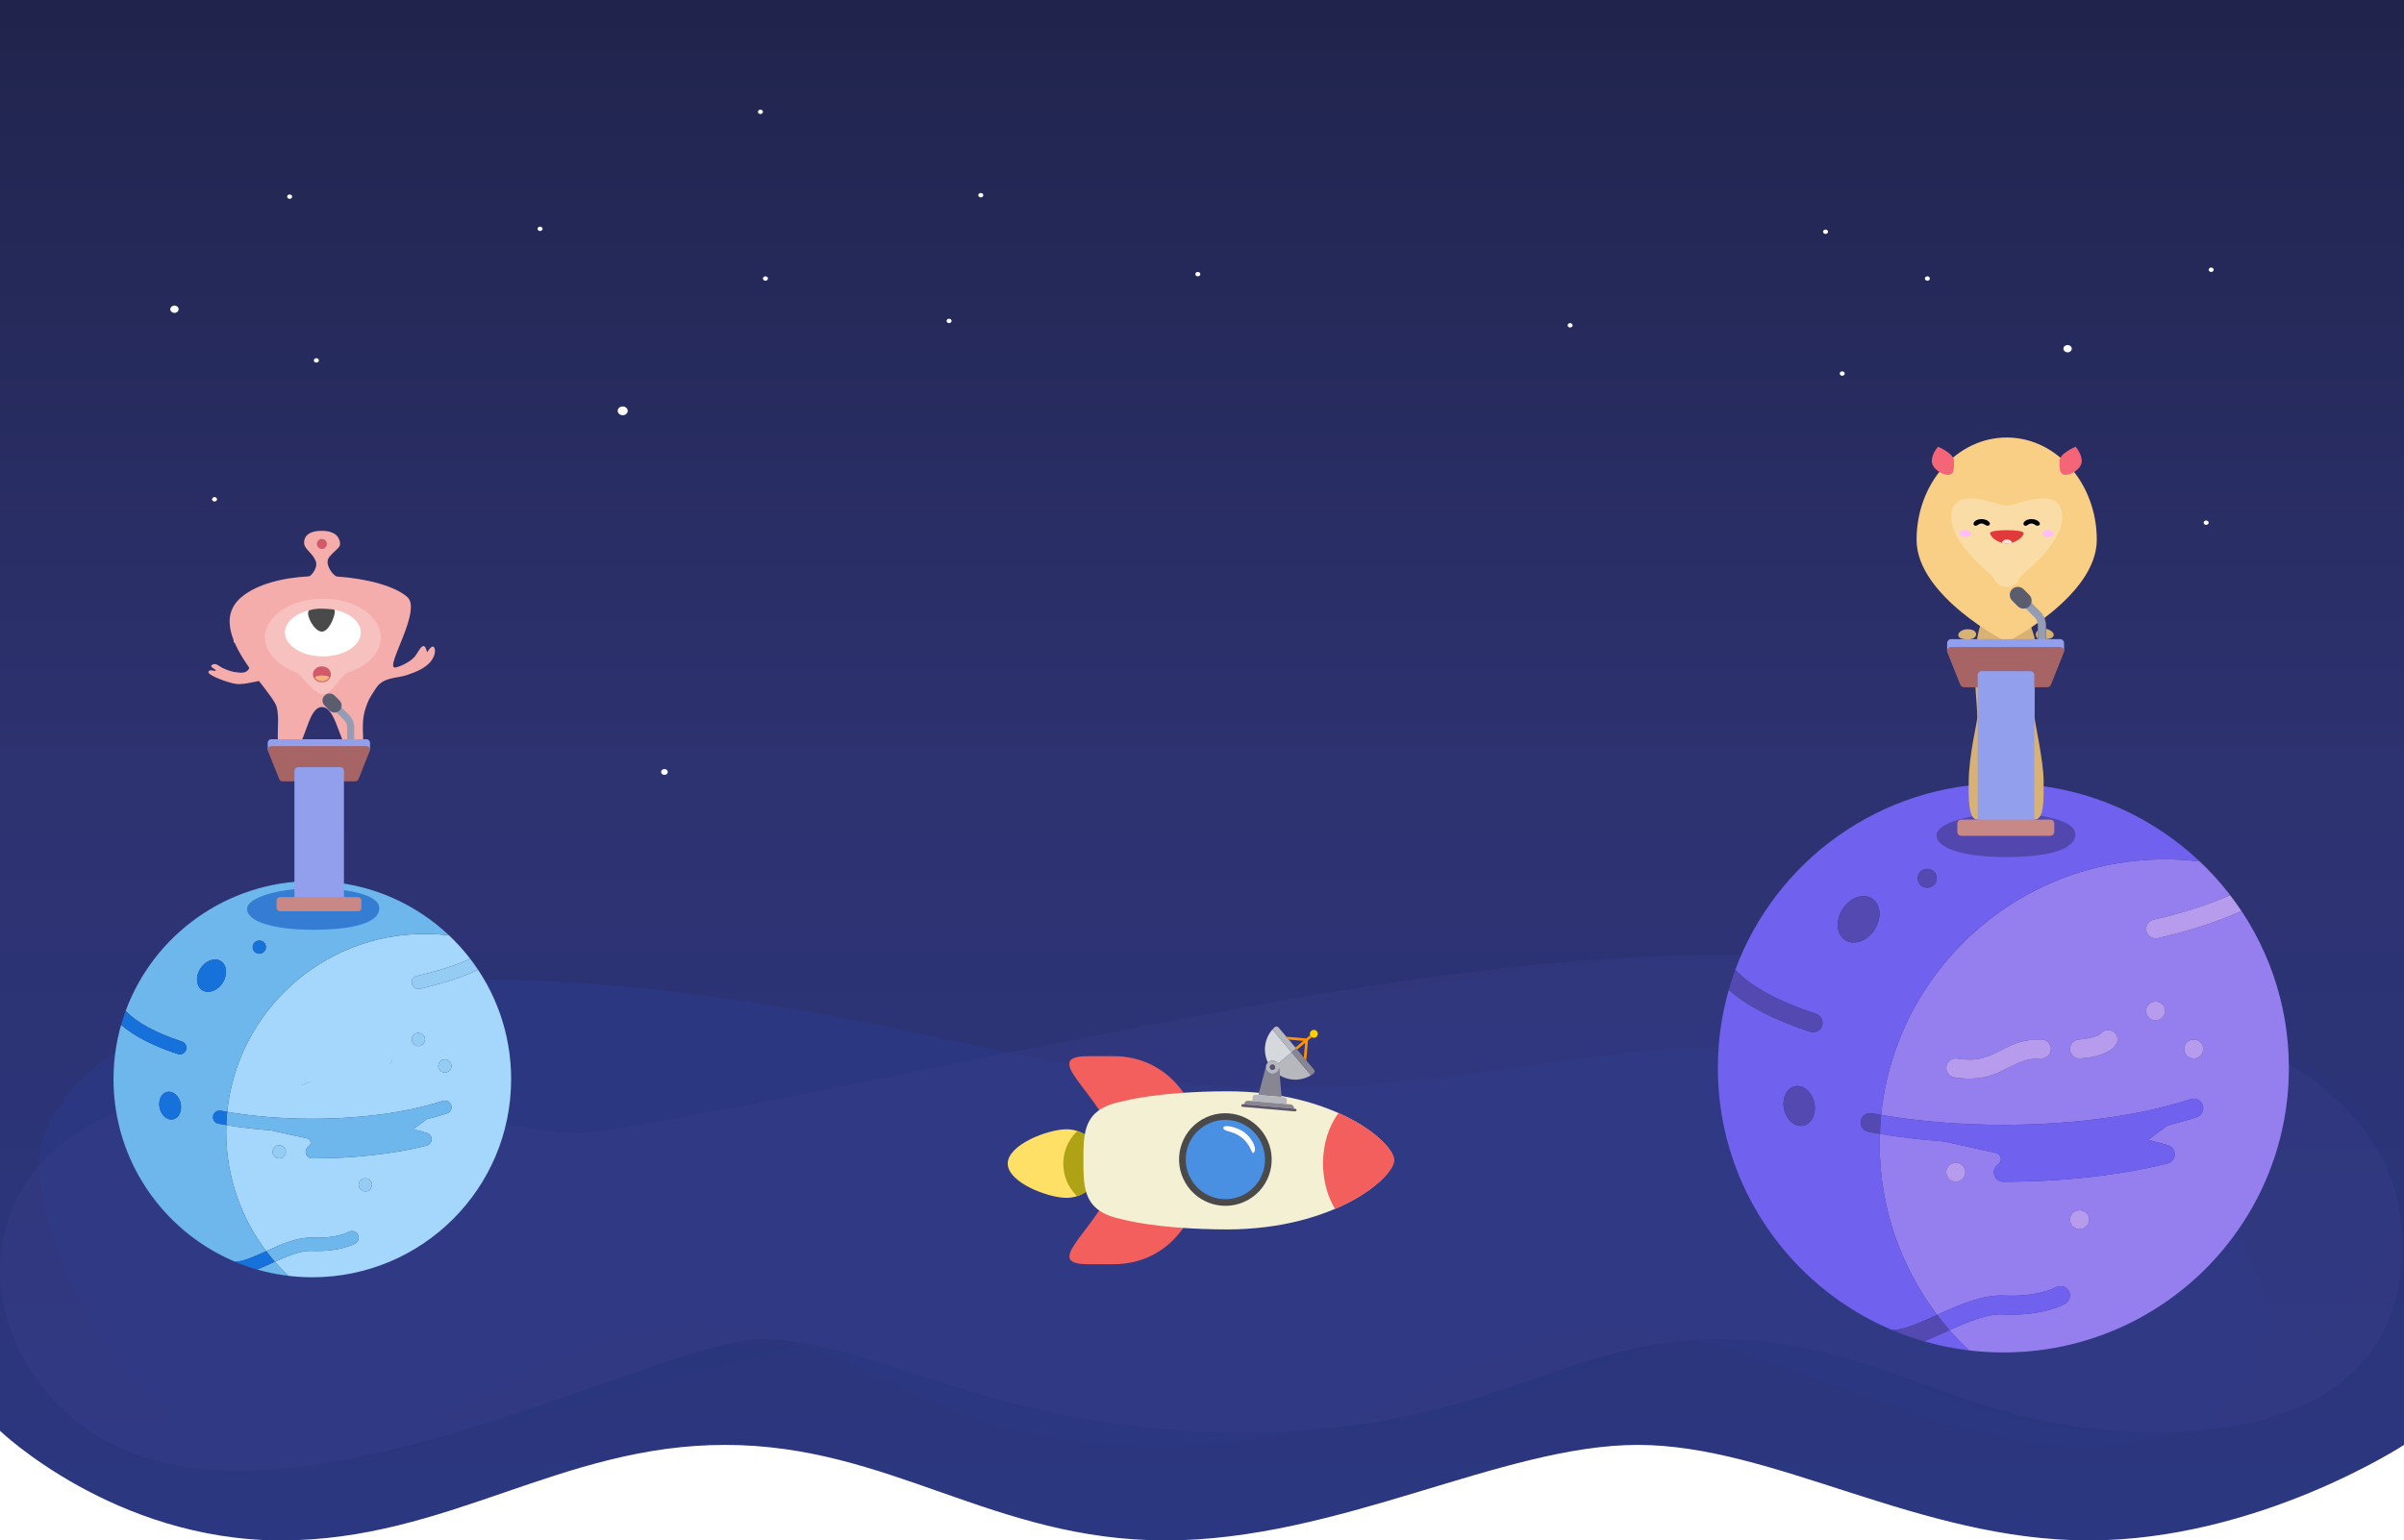 <svg width="1440" height="923" viewBox="0 0 1440 923" fill="none" xmlns="http://www.w3.org/2000/svg">
<path fill-rule="evenodd" clip-rule="evenodd" d="M0 0H1440V865.768C1440 865.768 1352.65 923 1250.99 923C1149.33 923 1062.57 865.768 981.078 865.768C899.587 865.768 801.905 923 698.186 923C594.468 923 532.948 865.768 434.264 865.768C335.579 865.768 268.322 923 168.33 923C68.338 923 0 857.32 0 857.32V0Z" fill="url(#paint0_linear)"/>
<path fill-rule="evenodd" clip-rule="evenodd" d="M141.5 385.466C142.328 385.466 143 384.877 143 384.152C143 383.426 142.328 382.838 141.5 382.838C140.672 382.838 140 383.426 140 384.152C140 384.877 140.672 385.466 141.5 385.466Z" fill="white"/>
<path fill-rule="evenodd" clip-rule="evenodd" d="M128.5 300.488C129.328 300.488 130 299.9 130 299.174C130 298.448 129.328 297.86 128.5 297.86C127.672 297.86 127 298.448 127 299.174C127 299.9 127.672 300.488 128.5 300.488Z" fill="white"/>
<path fill-rule="evenodd" clip-rule="evenodd" d="M189.5 217.262C190.328 217.262 191 216.674 191 215.948C191 215.223 190.328 214.634 189.5 214.634C188.672 214.634 188 215.223 188 215.948C188 216.674 188.672 217.262 189.5 217.262Z" fill="white"/>
<path fill-rule="evenodd" clip-rule="evenodd" d="M323.5 138.417C324.328 138.417 325 137.829 325 137.103C325 136.377 324.328 135.789 323.5 135.789C322.672 135.789 322 136.377 322 137.103C322 137.829 322.672 138.417 323.5 138.417Z" fill="white"/>
<path fill-rule="evenodd" clip-rule="evenodd" d="M173.5 119.144C174.328 119.144 175 118.556 175 117.83C175 117.104 174.328 116.516 173.5 116.516C172.672 116.516 172 117.104 172 117.83C172 118.556 172.672 119.144 173.5 119.144Z" fill="white"/>
<path fill-rule="evenodd" clip-rule="evenodd" d="M104.5 187.476C105.881 187.476 107 186.496 107 185.286C107 184.077 105.881 183.096 104.5 183.096C103.119 183.096 102 184.077 102 185.286C102 186.496 103.119 187.476 104.5 187.476Z" fill="white"/>
<path fill-rule="evenodd" clip-rule="evenodd" d="M458.5 168.203C459.328 168.203 460 167.615 460 166.889C460 166.164 459.328 165.575 458.5 165.575C457.672 165.575 457 166.164 457 166.889C457 167.615 457.672 168.203 458.5 168.203Z" fill="white"/>
<path fill-rule="evenodd" clip-rule="evenodd" d="M1093.5 140.169C1094.33 140.169 1095 139.581 1095 138.855C1095 138.13 1094.33 137.541 1093.5 137.541C1092.67 137.541 1092 138.13 1092 138.855C1092 139.581 1092.67 140.169 1093.5 140.169Z" fill="white"/>
<path fill-rule="evenodd" clip-rule="evenodd" d="M1103.5 225.147C1104.33 225.147 1105 224.559 1105 223.833C1105 223.107 1104.33 222.519 1103.5 222.519C1102.67 222.519 1102 223.107 1102 223.833C1102 224.559 1102.67 225.147 1103.5 225.147Z" fill="white"/>
<path fill-rule="evenodd" clip-rule="evenodd" d="M1154.5 168.203C1155.33 168.203 1156 167.615 1156 166.889C1156 166.164 1155.33 165.575 1154.5 165.575C1153.67 165.575 1153 166.164 1153 166.889C1153 167.615 1153.67 168.203 1154.5 168.203Z" fill="white"/>
<path fill-rule="evenodd" clip-rule="evenodd" d="M1238.5 211.13C1239.88 211.13 1241 210.149 1241 208.94C1241 207.73 1239.88 206.75 1238.5 206.75C1237.12 206.75 1236 207.73 1236 208.94C1236 210.149 1237.12 211.13 1238.5 211.13Z" fill="white"/>
<path fill-rule="evenodd" clip-rule="evenodd" d="M1324.5 162.947C1325.33 162.947 1326 162.358 1326 161.633C1326 160.907 1325.33 160.319 1324.5 160.319C1323.67 160.319 1323 160.907 1323 161.633C1323 162.358 1323.67 162.947 1324.5 162.947Z" fill="white"/>
<path fill-rule="evenodd" clip-rule="evenodd" d="M1321.5 314.505C1322.33 314.505 1323 313.917 1323 313.191C1323 312.465 1322.33 311.877 1321.5 311.877C1320.67 311.877 1320 312.465 1320 313.191C1320 313.917 1320.67 314.505 1321.5 314.505Z" fill="white"/>
<path fill-rule="evenodd" clip-rule="evenodd" d="M398 464.311C399.105 464.311 400 463.527 400 462.559C400 461.591 399.105 460.807 398 460.807C396.895 460.807 396 461.591 396 462.559C396 463.527 396.895 464.311 398 464.311Z" fill="white"/>
<path fill-rule="evenodd" clip-rule="evenodd" d="M568.5 193.609C569.328 193.609 570 193.021 570 192.295C570 191.569 569.328 190.981 568.5 190.981C567.672 190.981 567 191.569 567 192.295C567 193.021 567.672 193.609 568.5 193.609Z" fill="white"/>
<path fill-rule="evenodd" clip-rule="evenodd" d="M587.5 118.268C588.328 118.268 589 117.68 589 116.954C589 116.228 588.328 115.64 587.5 115.64C586.672 115.64 586 116.228 586 116.954C586 117.68 586.672 118.268 587.5 118.268Z" fill="white"/>
<path fill-rule="evenodd" clip-rule="evenodd" d="M717.5 165.575C718.328 165.575 719 164.987 719 164.261C719 163.535 718.328 162.947 717.5 162.947C716.672 162.947 716 163.535 716 164.261C716 164.987 716.672 165.575 717.5 165.575Z" fill="white"/>
<path fill-rule="evenodd" clip-rule="evenodd" d="M455.5 68.332C456.328 68.332 457 67.744 457 67.018C457 66.293 456.328 65.704 455.5 65.704C454.672 65.704 454 66.293 454 67.018C454 67.744 454.672 68.332 455.5 68.332Z" fill="white"/>
<path fill-rule="evenodd" clip-rule="evenodd" d="M940.5 196.237C941.328 196.237 942 195.649 942 194.923C942 194.197 941.328 193.609 940.5 193.609C939.672 193.609 939 194.197 939 194.923C939 195.649 939.672 196.237 940.5 196.237Z" fill="white"/>
<path fill-rule="evenodd" clip-rule="evenodd" d="M373 248.801C374.657 248.801 376 247.624 376 246.173C376 244.721 374.657 243.544 373 243.544C371.343 243.544 370 244.721 370 246.173C370 247.624 371.343 248.801 373 248.801Z" fill="white"/>
<path fill-rule="evenodd" clip-rule="evenodd" d="M1059.58 630.461C1186.78 660.213 1272.92 656.246 1332.19 730.211C1391.46 804.176 1340.47 867.181 1249.27 867.181C1158.06 867.181 1031.29 793.941 966.599 793.941C901.911 793.941 834.229 867.181 692.531 867.181C550.832 867.181 512.107 793.941 419.456 793.941C326.806 793.941 278.798 867.181 170.802 867.181C62.805 867.181 23.096 731.712 23.096 696.989C23.096 681.111 38.643 595.337 250.214 587.707C461.786 580.077 616.479 645.816 735.297 651.228C873.067 657.504 994.391 615.216 1059.58 630.461Z" fill="#2B3780"/>
<path fill-rule="evenodd" clip-rule="evenodd" d="M1439.61 719.224C1439.61 719.224 1452.61 572.14 1037.31 572.14C860.818 572.14 642.668 638.061 430.672 677.91C310.12 700.57 213.481 647.137 125.754 677.91C38.026 708.683 47.19 780.398 68.952 811.751C90.714 843.104 164.467 858.21 250.902 858.21C337.337 858.21 457.482 802.426 518.786 802.426C580.091 802.426 644.233 858.21 778.521 858.21C912.809 858.21 949.51 802.426 1037.31 802.426C1125.12 802.426 1170.62 858.21 1272.96 858.21C1375.31 858.21 1439.61 719.224 1439.61 719.224Z" fill="#2B3780" fill-opacity="0.223"/>
<path fill-rule="evenodd" clip-rule="evenodd" d="M1437.65 727.335C1427.88 652.211 1326.91 572.14 1030.58 572.14C835.372 572.14 594.097 638.07 359.627 677.925C307.167 686.842 189.612 630.553 85.828 660.844C-17.956 691.136 -21.965 794.099 43.519 849.793C62.097 865.593 84.518 874.554 109.256 878.562C228.285 897.846 400.946 802.459 457.083 802.459C524.887 802.459 595.828 858.25 744.352 858.25C892.875 858.25 933.466 802.459 1030.58 802.459C1127.69 802.459 1178.01 858.25 1291.21 858.25C1404.41 858.25 1447.42 802.459 1437.65 727.335Z" fill="#52489C" fill-opacity="0.156"/>
<path d="M1046.63 715.346C1046.18 714.433 1045.73 713.514 1045.3 712.592C1045.73 713.515 1046.18 714.433 1046.63 715.346Z" fill="#FF4F19"/>
<path d="M1044.91 711.766C1044.49 710.869 1044.08 709.969 1043.67 709.064C1044.08 709.969 1044.49 710.869 1044.91 711.766Z" fill="#FF4F19"/>
<path d="M1043.27 708.153C1042.88 707.262 1042.49 706.369 1042.12 705.47C1042.49 706.369 1042.88 707.262 1043.27 708.153Z" fill="#FF4F19"/>
<path d="M1041.73 704.521C1041.36 703.622 1040.99 702.722 1040.64 701.815C1040.99 702.722 1041.36 703.622 1041.73 704.521Z" fill="#FF4F19"/>
<path d="M1048.44 718.888C1047.95 717.945 1047.46 716.996 1046.98 716.044C1047.46 716.997 1047.95 717.945 1048.44 718.888Z" fill="#FF4F19"/>
<path d="M1050.33 722.382C1049.78 721.394 1049.24 720.4 1048.71 719.401C1049.24 720.4 1049.78 721.394 1050.33 722.382Z" fill="#FF4F19"/>
<path d="M1031.14 666.857C1031.03 666.219 1030.94 665.58 1030.84 664.939C1030.94 665.58 1031.03 666.219 1031.14 666.857Z" fill="#FF4F19"/>
<path d="M1225.43 471.31C1226.4 471.454 1227.36 471.611 1228.32 471.77C1227.36 471.611 1226.4 471.454 1225.43 471.31Z" fill="#FF4F19"/>
<path d="M1229.52 471.969C1230.55 472.148 1231.57 472.34 1232.6 472.537C1231.57 472.34 1230.55 472.147 1229.52 471.969Z" fill="#FF4F19"/>
<path d="M1029.31 650.049C1029.28 649.486 1029.24 648.925 1029.21 648.36C1029.24 648.925 1029.28 649.486 1029.31 650.049Z" fill="#FF4F19"/>
<path d="M1029.1 645.564C1029.09 645.09 1029.07 644.618 1029.05 644.143C1029.07 644.617 1029.09 645.089 1029.1 645.564Z" fill="#FF4F19"/>
<path d="M1221.3 470.748C1222.21 470.859 1223.1 470.985 1224 471.111C1223.1 470.985 1222.21 470.859 1221.3 470.748Z" fill="#FF4F19"/>
<path d="M1204.35 469.489C1204.9 469.503 1205.44 469.53 1205.98 469.549C1205.44 469.53 1204.9 469.503 1204.35 469.489Z" fill="#FF4F19"/>
<path d="M1208.65 469.65C1209.33 469.684 1210.01 469.733 1210.69 469.774C1210.01 469.733 1209.33 469.684 1208.65 469.65Z" fill="#FF4F19"/>
<path d="M1233.55 472.718C1234.64 472.935 1235.74 473.166 1236.82 473.405C1235.74 473.167 1234.64 472.935 1233.55 472.718Z" fill="#FF4F19"/>
<path d="M1237.53 473.557C1238.69 473.817 1239.85 474.09 1241 474.373C1239.85 474.091 1238.69 473.817 1237.53 473.557Z" fill="#FF4F19"/>
<path d="M1241.45 474.482C1242.69 474.789 1243.92 475.109 1245.14 475.443C1243.92 475.11 1242.69 474.789 1241.45 474.482Z" fill="#FF4F19"/>
<path d="M1030.53 662.733C1030.45 662.104 1030.36 661.475 1030.29 660.844C1030.36 661.475 1030.45 662.104 1030.53 662.733Z" fill="#FF4F19"/>
<path d="M1030.02 658.566C1029.96 657.948 1029.89 657.332 1029.83 656.712C1029.89 657.332 1029.96 657.948 1030.02 658.566Z" fill="#FF4F19"/>
<path d="M1029.62 654.347C1029.57 653.748 1029.51 653.151 1029.47 652.551C1029.51 653.151 1029.57 653.749 1029.62 654.347Z" fill="#FF4F19"/>
<path d="M1212.91 469.915C1213.67 469.971 1214.44 470.043 1215.2 470.111C1214.44 470.043 1213.67 469.971 1212.91 469.915Z" fill="#FF4F19"/>
<path d="M1034.51 682.962C1034.33 682.283 1034.17 681.6 1034 680.917C1034.17 681.6 1034.33 682.283 1034.51 682.962Z" fill="#FF4F19"/>
<path d="M1040.3 700.924C1039.94 699.988 1039.58 699.05 1039.23 698.106C1039.58 699.05 1039.94 699.987 1040.3 700.924Z" fill="#FF4F19"/>
<path d="M1035.59 686.894C1035.38 686.176 1035.19 685.452 1034.99 684.73C1035.19 685.452 1035.38 686.176 1035.59 686.894Z" fill="#FF4F19"/>
<path d="M1033.52 678.99C1033.37 678.329 1033.22 677.664 1033.07 677C1033.22 677.664 1033.37 678.329 1033.52 678.99Z" fill="#FF4F19"/>
<path d="M1039.05 697.595C1037.95 694.525 1036.93 691.414 1035.99 688.265C1036.93 691.413 1037.95 694.525 1039.05 697.595Z" fill="#FF4F19"/>
<path d="M1032.63 674.985C1032.5 674.332 1032.37 673.677 1032.24 673.022C1032.37 673.677 1032.5 674.332 1032.63 674.985Z" fill="#FF4F19"/>
<path d="M1031.84 670.939C1031.72 670.295 1031.6 669.649 1031.49 669.001C1031.6 669.649 1031.72 670.294 1031.84 670.939Z" fill="#FF4F19"/>
<path d="M1217.13 470.281C1217.96 470.364 1218.8 470.461 1219.63 470.556C1218.8 470.461 1217.96 470.364 1217.13 470.281Z" fill="#FF4F19"/>
<path fill-rule="evenodd" clip-rule="evenodd" d="M1317.59 516.175C1297.49 497.191 1272.79 483.006 1245.31 475.49C1317.78 495.28 1371.04 561.385 1371.04 639.9C1371.04 734.046 1294.47 810.366 1200.02 810.366C1135.69 810.366 1079.67 774.96 1050.47 722.637C1068.95 755.723 1098.16 782.029 1133.42 796.898L1133.41 796.898L1133.39 796.898C1133.38 796.898 1133.37 796.898 1133.36 796.899L1133.33 796.9L1133.32 796.9C1133.31 796.9 1133.3 796.9 1133.3 796.899C1137 798.463 1140.78 799.87 1144.61 801.164C1144.95 801.279 1145.28 801.389 1145.62 801.502L1146.08 801.654C1146.8 801.893 1147.52 802.132 1148.25 802.36C1149.67 802.807 1151.09 803.238 1152.52 803.65C1152.55 803.657 1152.57 803.665 1152.6 803.672L1152.6 803.672L1152.6 803.671L1152.6 803.671C1161.26 806.156 1170.19 807.982 1179.36 809.083C1175.3 805.249 1171.43 801.216 1167.76 797.006C1167.76 797.005 1167.76 797.005 1167.76 797.004L1167.76 797.003C1178.92 791.954 1190.2 787.144 1199.78 787.631C1224.05 788.669 1236.57 781.488 1237.1 781.177C1239.8 779.607 1240.71 776.167 1239.15 773.459C1237.6 770.757 1234.12 769.824 1231.39 771.339C1231.29 771.4 1220.8 777.177 1200.26 776.278C1187.2 775.773 1173.59 781.87 1160.35 787.877C1138.75 759.349 1125.91 723.858 1125.91 685.357C1125.91 683.371 1125.96 681.397 1126.03 679.428C1138.24 681.471 1151.18 682.956 1164.46 683.947C1164.48 683.953 1164.5 683.964 1164.52 683.975C1164.53 683.982 1164.55 683.989 1164.56 683.994C1164.57 683.998 1164.58 684.001 1164.59 684.003L1195.79 690.878C1197.9 691.478 1198.4 693.22 1198.51 693.941C1198.62 694.657 1198.68 696.461 1196.86 697.676C1194.77 699.064 1193.84 701.655 1194.56 704.052C1195.29 706.449 1197.51 708.087 1200.02 708.087C1235.55 708.087 1269.55 704.302 1298.31 697.133C1300.83 696.511 1302.6 694.275 1302.63 691.689C1302.67 689.109 1300.95 686.834 1298.45 686.146L1286.84 682.955L1298 674.615C1298.03 674.585 1298.06 674.548 1298.09 674.51C1298.12 674.475 1298.14 674.441 1298.18 674.412C1304.35 672.877 1310.27 671.213 1315.81 669.399C1318.8 668.416 1320.43 665.209 1319.45 662.229C1318.46 659.244 1315.25 657.612 1312.26 658.6C1303.75 661.386 1294.37 663.849 1284.37 665.936C1259.01 671.208 1229.85 673.993 1200.02 673.993C1174.55 673.993 1149.37 671.937 1126.78 668.038C1126.79 668.029 1126.79 668.019 1126.79 668.009L1126.79 667.94C1135.55 581.976 1208.38 514.892 1296.93 514.892C1303.93 514.892 1310.82 515.36 1317.59 516.175ZM1222.39 634.217C1222.55 634.221 1222.71 634.225 1222.82 634.218C1225.93 634.218 1228.47 631.732 1228.52 628.63C1228.57 625.489 1226.06 622.903 1222.92 622.854C1211.76 622.539 1204.87 626.06 1198.69 629.218L1198.68 629.223L1198.63 629.248L1198.31 629.411L1197.96 629.59C1190.85 633.208 1184.72 636.321 1172.45 634.295C1169.33 633.746 1166.41 635.871 1165.89 638.968C1165.38 642.058 1167.48 644.988 1170.58 645.504C1173.92 646.059 1176.94 646.303 1179.72 646.303C1190.18 646.303 1196.99 642.843 1203.14 639.714L1203.14 639.711L1203.14 639.711C1208.93 636.765 1213.95 634.212 1222.09 634.212C1222.19 634.212 1222.29 634.215 1222.39 634.217L1222.39 634.217ZM1267.21 626.366C1262.09 632.858 1249.63 634.013 1245.93 634.212C1245.83 634.218 1245.73 634.218 1245.62 634.218C1242.61 634.218 1240.1 631.876 1239.94 628.846C1239.76 625.717 1242.17 623.036 1245.31 622.864C1250.77 622.553 1257.06 620.844 1258.25 619.341C1260.19 616.877 1263.77 616.438 1266.25 618.386C1268.72 620.323 1269.16 623.897 1267.21 626.366ZM1171.52 708.086C1173 708.086 1174.48 707.459 1175.56 706.383C1176.64 705.356 1177.22 703.88 1177.22 702.404C1177.22 700.928 1176.64 699.446 1175.56 698.369C1173.4 696.266 1169.58 696.266 1167.47 698.369C1166.44 699.446 1165.82 700.928 1165.82 702.404C1165.82 703.88 1166.44 705.356 1167.47 706.438C1168.55 707.459 1170.04 708.086 1171.52 708.086ZM1249.67 734.793C1248.59 735.87 1247.11 736.497 1245.62 736.497C1244.14 736.497 1242.66 735.869 1241.58 734.849C1240.55 733.767 1239.92 732.29 1239.92 730.814C1239.92 729.339 1240.55 727.857 1241.58 726.78C1243.69 724.677 1247.51 724.677 1249.67 726.78C1250.75 727.857 1251.32 729.339 1251.32 730.814C1251.32 732.29 1250.75 733.767 1249.67 734.793ZM1291.23 611.418C1292.71 611.418 1294.19 610.792 1295.28 609.715C1296.36 608.688 1296.93 607.212 1296.93 605.736C1296.93 604.26 1296.36 602.778 1295.28 601.701C1293.11 599.598 1289.29 599.598 1287.18 601.701C1286.15 602.778 1285.53 604.26 1285.53 605.736C1285.53 607.212 1286.15 608.688 1287.18 609.77C1288.26 610.791 1289.75 611.418 1291.23 611.418ZM1318.08 632.514C1316.99 633.591 1315.51 634.217 1314.03 634.217C1312.55 634.217 1311.07 633.59 1309.98 632.569C1308.96 631.488 1308.33 630.011 1308.33 628.535C1308.33 627.059 1308.96 625.577 1309.98 624.501C1312.09 622.397 1315.91 622.397 1318.08 624.501C1319.16 625.577 1319.73 627.059 1319.73 628.535C1319.73 630.011 1319.16 631.488 1318.08 632.514ZM1291.22 562.291C1291.64 562.291 1292.07 562.247 1292.49 562.147C1311.84 557.743 1328.65 552.236 1342.62 545.816C1340.47 542.583 1338.21 539.433 1335.84 536.359C1322.97 542.074 1307.63 547.042 1289.96 551.071C1286.88 551.77 1284.97 554.816 1285.67 557.874C1286.27 560.51 1288.62 562.291 1291.22 562.291Z" fill="#957FEF"/>
<path fill-rule="evenodd" clip-rule="evenodd" d="M1133.36 796.899C1133.38 796.898 1133.4 796.897 1133.42 796.898C1098.16 782.029 1068.95 755.723 1050.48 722.636L1050.42 722.541L1050.33 722.381C1049.78 721.393 1049.25 720.398 1048.72 719.399L1048.61 719.206C1048.56 719.1 1048.5 718.993 1048.44 718.886C1047.95 717.944 1047.46 716.995 1046.98 716.042C1046.88 715.843 1046.78 715.642 1046.68 715.442L1046.64 715.346C1046.18 714.432 1045.74 713.514 1045.3 712.591C1045.21 712.401 1045.12 712.211 1045.03 712.021L1044.91 711.765C1044.49 710.868 1044.08 709.968 1043.68 709.063C1043.59 708.869 1043.5 708.675 1043.42 708.481L1043.42 708.48C1043.37 708.371 1043.32 708.261 1043.28 708.152C1042.88 707.261 1042.5 706.368 1042.12 705.469C1042.04 705.284 1041.97 705.099 1041.89 704.913C1041.84 704.782 1041.79 704.651 1041.73 704.52C1041.36 703.622 1040.99 702.721 1040.64 701.815C1040.57 701.64 1040.5 701.464 1040.44 701.288L1040.44 701.288C1040.39 701.166 1040.35 701.045 1040.3 700.923C1039.94 699.987 1039.58 699.05 1039.24 698.106C1039.2 698.014 1039.17 697.922 1039.14 697.83C1039.11 697.752 1039.08 697.673 1039.06 697.594C1037.95 694.525 1036.93 691.413 1036 688.264C1035.94 688.088 1035.89 687.913 1035.84 687.737L1035.84 687.736L1035.84 687.736C1035.75 687.456 1035.67 687.176 1035.59 686.894C1035.43 686.358 1035.29 685.82 1035.14 685.281L1035.14 685.28L1035.14 685.277C1035.09 685.095 1035.04 684.912 1034.99 684.73C1034.95 684.576 1034.91 684.422 1034.86 684.268C1034.74 683.833 1034.62 683.399 1034.51 682.962C1034.36 682.395 1034.22 681.825 1034.08 681.255L1034.08 681.254L1034 680.917L1033.91 680.577L1033.91 680.577C1033.78 680.049 1033.65 679.521 1033.53 678.99C1033.4 678.445 1033.28 677.898 1033.15 677.351L1033.15 677.35L1033.08 677C1032.93 676.329 1032.78 675.658 1032.63 674.985C1032.5 674.332 1032.37 673.677 1032.24 673.022C1032.1 672.328 1031.97 671.635 1031.84 670.939C1031.72 670.295 1031.61 669.649 1031.49 669.002C1031.37 668.288 1031.25 667.573 1031.14 666.856C1031.04 666.219 1030.94 665.579 1030.84 664.939C1030.73 664.205 1030.63 663.47 1030.53 662.733C1030.45 662.105 1030.36 661.475 1030.29 660.844C1030.19 660.086 1030.11 659.326 1030.03 658.565L1030.01 658.402C1029.95 657.839 1029.88 657.277 1029.83 656.712C1029.76 655.968 1029.69 655.221 1029.63 654.473L1029.62 654.347C1029.61 654.205 1029.59 654.063 1029.58 653.921L1029.58 653.919C1029.54 653.464 1029.5 653.008 1029.47 652.551C1029.41 651.76 1029.36 650.967 1029.32 650.173L1029.32 650.172L1029.31 650.049C1029.3 649.869 1029.29 649.69 1029.28 649.51L1029.28 649.51L1029.28 649.51C1029.25 649.127 1029.23 648.744 1029.21 648.36C1029.17 647.431 1029.13 646.497 1029.1 645.564L1029.1 645.564C1029.1 645.368 1029.09 645.173 1029.08 644.977C1029.07 644.699 1029.06 644.421 1029.05 644.143C1029.02 642.732 1029 641.319 1029 639.9C1029 620.375 1032.3 601.62 1038.37 584.151C1037.35 587.118 1036.43 590.128 1035.56 593.163C1046.36 602.702 1063.03 611.32 1084.25 618.265C1084.84 618.459 1085.44 618.548 1086.03 618.548C1088.43 618.548 1090.66 617.033 1091.45 614.636C1092.43 611.655 1090.8 608.449 1087.81 607.466C1065.53 600.175 1048.94 591.185 1039.82 581.474C1039.75 581.406 1039.68 581.361 1039.6 581.316C1039.54 581.28 1039.48 581.244 1039.42 581.196C1063.43 515.975 1126.27 469.434 1200.02 469.434C1201.47 469.434 1202.91 469.454 1204.35 469.489C1204.68 469.497 1205.01 469.511 1205.34 469.524C1205.56 469.533 1205.77 469.541 1205.98 469.549C1206.16 469.555 1206.33 469.56 1206.5 469.566C1207.22 469.59 1207.94 469.614 1208.65 469.65C1209.12 469.673 1209.59 469.703 1210.05 469.733L1210.05 469.733C1210.27 469.747 1210.48 469.761 1210.69 469.774C1210.88 469.786 1211.07 469.797 1211.27 469.809L1211.27 469.809C1211.82 469.841 1212.37 469.874 1212.91 469.914C1213.48 469.957 1214.04 470.008 1214.61 470.058C1214.81 470.076 1215 470.093 1215.2 470.111C1215.41 470.129 1215.61 470.147 1215.82 470.164C1216.26 470.201 1216.69 470.238 1217.13 470.282C1217.86 470.354 1218.59 470.437 1219.32 470.521L1219.32 470.521L1219.63 470.557C1219.82 470.579 1220.02 470.601 1220.22 470.622L1220.22 470.622C1220.58 470.663 1220.94 470.703 1221.31 470.748C1222.2 470.858 1223.09 470.983 1223.98 471.108L1224 471.111C1224.18 471.136 1224.36 471.161 1224.54 471.186C1224.84 471.226 1225.14 471.267 1225.43 471.311C1226.4 471.454 1227.36 471.611 1228.32 471.771C1228.47 471.795 1228.61 471.819 1228.75 471.842C1229.01 471.883 1229.26 471.925 1229.52 471.969C1230.55 472.148 1231.57 472.339 1232.6 472.537C1232.73 472.562 1232.85 472.586 1232.98 472.61L1232.98 472.61C1233.17 472.646 1233.36 472.682 1233.55 472.719C1234.64 472.937 1235.74 473.167 1236.82 473.405C1236.92 473.425 1237.01 473.445 1237.1 473.464L1237.1 473.464C1237.24 473.495 1237.38 473.526 1237.53 473.558C1238.69 473.818 1239.85 474.091 1241 474.374L1241.15 474.41C1241.25 474.434 1241.35 474.458 1241.45 474.483C1242.69 474.79 1243.92 475.11 1245.14 475.444L1245.14 475.444C1245.2 475.459 1245.26 475.474 1245.31 475.489C1272.79 483.006 1297.49 497.191 1317.59 516.175C1310.82 515.36 1303.93 514.892 1296.93 514.892C1208.38 514.892 1135.55 581.976 1126.79 667.94C1126.01 667.805 1125.21 667.683 1124.42 667.562C1123.35 667.4 1122.29 667.239 1121.27 667.045C1118.18 666.462 1115.19 668.482 1114.61 671.568C1114.02 674.647 1116.05 677.622 1119.15 678.21C1120.94 678.551 1122.79 678.857 1124.63 679.163L1124.64 679.163L1124.64 679.164C1125.11 679.242 1125.59 679.321 1126.06 679.401C1126.19 675.574 1126.41 671.767 1126.79 668.009C1126.79 668.018 1126.78 668.028 1126.78 668.038C1149.37 671.937 1174.55 673.993 1200.02 673.993C1229.85 673.993 1259.01 671.208 1284.37 665.936C1294.37 663.85 1303.75 661.386 1312.26 658.6C1315.25 657.612 1318.46 659.244 1319.45 662.229C1320.43 665.209 1318.8 668.416 1315.81 669.399C1310.27 671.213 1304.34 672.877 1298.18 674.412C1298.14 674.441 1298.12 674.475 1298.09 674.51C1298.06 674.547 1298.03 674.585 1297.99 674.615L1286.84 682.955L1298.45 686.145C1300.95 686.834 1302.67 689.109 1302.63 691.689C1302.6 694.275 1300.83 696.511 1298.31 697.133C1269.55 704.302 1235.55 708.087 1200.02 708.087C1197.51 708.087 1195.29 706.45 1194.56 704.053C1193.83 701.656 1194.77 699.064 1196.86 697.677C1198.68 696.461 1198.62 694.658 1198.51 693.942C1198.39 693.22 1197.9 691.478 1195.79 690.879L1164.59 684.003C1164.56 683.998 1164.54 683.986 1164.52 683.975C1164.5 683.964 1164.48 683.953 1164.46 683.948C1151.18 682.957 1138.24 681.473 1126.03 679.428C1125.96 681.398 1125.91 683.372 1125.91 685.358C1125.91 723.858 1138.75 759.349 1160.35 787.878C1173.59 781.87 1187.2 775.773 1200.26 776.279C1220.8 777.178 1231.29 771.401 1231.39 771.34C1234.12 769.825 1237.6 770.757 1239.15 773.459C1240.7 776.167 1239.8 779.608 1237.1 781.178C1236.57 781.489 1224.05 788.669 1199.78 787.632C1190.2 787.144 1178.92 791.954 1167.76 797.004C1165.19 794.052 1162.75 790.986 1160.39 787.862L1160.19 787.951L1159.91 788.075C1150.11 792.525 1140.03 797.055 1133.42 796.893C1134.61 797.392 1135.8 797.858 1137 798.325L1137 798.326L1137.01 798.326L1137.01 798.329L1137.02 798.331C1137.25 798.421 1137.48 798.511 1137.71 798.602C1138.11 798.754 1138.5 798.909 1138.89 799.063C1139.8 799.424 1140.72 799.785 1141.65 800.117C1142.51 800.429 1143.38 800.718 1144.25 801.008C1144.6 801.124 1144.96 801.24 1145.3 801.358C1147.2 801.989 1149.1 802.604 1151.03 803.175C1151.5 803.316 1151.98 803.452 1152.45 803.587L1152.66 803.646C1156.55 802.082 1160.56 800.269 1164.64 798.418C1165.55 798.007 1166.46 797.595 1167.37 797.183L1167.76 797.006C1171.43 801.216 1175.3 805.248 1179.36 809.083C1170.19 807.982 1161.25 806.156 1152.6 803.671C1152.6 803.672 1152.59 803.672 1152.59 803.672C1152.58 803.669 1152.57 803.665 1152.56 803.661L1152.54 803.657C1152.53 803.654 1152.53 803.652 1152.52 803.65C1151.09 803.238 1149.66 802.807 1148.25 802.36C1147.52 802.132 1146.8 801.893 1146.08 801.654L1145.62 801.502C1145.51 801.465 1145.4 801.429 1145.29 801.393C1145.07 801.318 1144.84 801.242 1144.61 801.164C1140.78 799.87 1136.99 798.464 1133.29 796.899C1133.3 796.899 1133.31 796.9 1133.32 796.9C1133.33 796.9 1133.35 796.899 1133.36 796.899ZM1039.42 581.196C1039.07 582.149 1038.73 583.105 1038.4 584.065C1038.73 583.102 1039.07 582.144 1039.42 581.19L1039.42 581.196ZM1158.46 522.222C1156.3 520.119 1152.48 520.119 1150.37 522.222C1149.34 523.299 1148.71 524.78 1148.71 526.256C1148.71 527.732 1149.34 529.208 1150.37 530.291C1151.45 531.311 1152.93 531.938 1154.41 531.938C1155.9 531.938 1157.38 531.311 1158.46 530.235C1159.54 529.208 1160.11 527.732 1160.11 526.256C1160.11 524.78 1159.54 523.299 1158.46 522.222ZM1103.7 544.743C1108.12 537.827 1116 534.953 1121.32 538.323C1126.63 541.692 1127.36 550.03 1122.94 556.946C1118.53 563.862 1110.64 566.736 1105.33 563.367C1100.02 559.997 1099.29 551.659 1103.7 544.743ZM1075.15 650.885C1070.14 651.964 1067.23 658.117 1068.64 664.631C1070.06 671.143 1075.26 675.55 1080.26 674.472C1085.26 673.394 1088.18 667.24 1086.76 660.727C1085.35 654.214 1080.15 649.807 1075.15 650.885Z" fill="#7161EF"/>
<path d="M1222.92 622.854C1211.32 622.526 1204.33 626.344 1197.96 629.59C1190.85 633.208 1184.72 636.321 1172.45 634.295C1169.33 633.746 1166.41 635.872 1165.89 638.968C1165.38 642.059 1167.48 644.989 1170.58 645.504C1173.92 646.059 1176.95 646.303 1179.72 646.303C1190.19 646.303 1196.99 642.841 1203.14 639.711C1208.93 636.765 1213.95 634.212 1222.09 634.212C1222.34 634.212 1222.64 634.229 1222.82 634.218C1225.93 634.218 1228.47 631.732 1228.52 628.63C1228.57 625.49 1226.06 622.903 1222.92 622.854Z" fill="#B79CED"/>
<path d="M1266.25 618.387C1263.77 616.439 1260.19 616.877 1258.25 619.341C1257.06 620.845 1250.78 622.554 1245.31 622.865C1242.17 623.037 1239.76 625.718 1239.94 628.847C1240.1 631.877 1242.61 634.219 1245.62 634.219C1245.73 634.219 1245.83 634.219 1245.93 634.213C1249.63 634.014 1262.09 632.859 1267.21 626.367C1269.16 623.897 1268.72 620.323 1266.25 618.387Z" fill="#B79CED"/>
<path d="M1103.7 544.744C1099.28 551.66 1100.01 559.999 1105.32 563.368C1110.64 566.738 1118.52 563.863 1122.94 556.947C1127.35 550.031 1126.62 541.693 1121.31 538.323C1116 534.953 1108.11 537.828 1103.7 544.744Z" fill="#5448B1"/>
<path d="M1080.26 674.465C1085.27 673.387 1088.18 667.234 1086.76 660.721C1085.35 654.208 1080.15 649.802 1075.15 650.88C1070.14 651.958 1067.23 658.112 1068.65 664.625C1070.06 671.137 1075.26 675.543 1080.26 674.465Z" fill="#5448B1"/>
<path d="M1154.41 531.939C1155.9 531.939 1157.38 531.311 1158.46 530.235C1159.54 529.208 1160.12 527.732 1160.12 526.256C1160.12 524.781 1159.54 523.299 1158.46 522.222C1156.3 520.119 1152.48 520.119 1150.37 522.222C1149.34 523.299 1148.71 524.781 1148.71 526.256C1148.71 527.732 1149.34 529.208 1150.37 530.291C1151.45 531.311 1152.93 531.939 1154.41 531.939Z" fill="#5448B1"/>
<path d="M1287.18 601.702C1286.15 602.779 1285.53 604.261 1285.53 605.737C1285.53 607.213 1286.15 608.689 1287.18 609.771C1288.26 610.792 1289.75 611.419 1291.23 611.419C1292.71 611.419 1294.19 610.792 1295.28 609.716C1296.36 608.689 1296.93 607.213 1296.93 605.737C1296.93 604.26 1296.36 602.779 1295.28 601.702C1293.11 599.599 1289.29 599.599 1287.18 601.702Z" fill="#B79CED"/>
<path d="M1309.99 624.501C1308.96 625.578 1308.33 627.06 1308.33 628.536C1308.33 630.012 1308.96 631.488 1309.99 632.57C1311.07 633.592 1312.55 634.218 1314.03 634.218C1315.51 634.218 1316.99 633.591 1318.08 632.515C1319.16 631.488 1319.73 630.012 1319.73 628.536C1319.73 627.059 1319.16 625.578 1318.08 624.501C1315.91 622.398 1312.1 622.398 1309.99 624.501Z" fill="#B79CED"/>
<path d="M1167.47 698.37C1166.44 699.447 1165.82 700.928 1165.82 702.404C1165.82 703.88 1166.44 705.356 1167.47 706.439C1168.55 707.46 1170.04 708.086 1171.52 708.086C1173 708.086 1174.48 707.459 1175.56 706.383C1176.64 705.357 1177.22 703.881 1177.22 702.404C1177.22 700.928 1176.64 699.447 1175.56 698.37C1173.4 696.267 1169.58 696.267 1167.47 698.37Z" fill="#B79CED"/>
<path d="M1241.58 726.781C1240.55 727.858 1239.92 729.339 1239.92 730.815C1239.92 732.291 1240.55 733.767 1241.58 734.85C1242.66 735.871 1244.14 736.498 1245.63 736.498C1247.11 736.498 1248.59 735.87 1249.67 734.794C1250.75 733.768 1251.33 732.292 1251.33 730.815C1251.33 729.339 1250.75 727.858 1249.67 726.781C1247.51 724.678 1243.69 724.678 1241.58 726.781Z" fill="#B79CED"/>
<path d="M1114.61 671.569C1114.02 674.648 1116.05 677.622 1119.15 678.211C1121.41 678.64 1123.75 679.014 1126.06 679.402C1126.19 675.575 1126.41 671.768 1126.79 668.009C1126.79 667.987 1126.79 667.963 1126.79 667.941C1124.98 667.626 1123.06 667.385 1121.28 667.046C1118.18 666.463 1115.19 668.483 1114.61 671.569Z" fill="#5448B1"/>
<path d="M1084.25 618.265C1084.84 618.459 1085.44 618.547 1086.03 618.547C1088.43 618.547 1090.65 617.032 1091.45 614.635C1092.43 611.655 1090.8 608.448 1087.81 607.466C1065.53 600.174 1048.94 591.185 1039.82 581.474C1039.7 581.35 1039.54 581.301 1039.42 581.19C1039.07 582.143 1038.73 583.102 1038.4 584.065C1038.39 584.093 1038.38 584.121 1038.37 584.149C1037.35 587.117 1036.43 590.128 1035.56 593.161C1046.36 602.701 1063.03 611.32 1084.25 618.265Z" fill="#5448B1"/>
<path d="M1160.39 787.863C1160.23 787.934 1160.07 788.005 1159.91 788.076C1150.11 792.526 1140.03 797.055 1133.42 796.893C1134.84 797.49 1136.28 798.042 1137.71 798.602C1139.02 799.109 1140.32 799.642 1141.65 800.117C1142.85 800.554 1144.08 800.947 1145.3 801.358C1147.2 801.989 1149.1 802.604 1151.03 803.175C1151.57 803.337 1152.11 803.491 1152.66 803.646C1156.55 802.082 1160.56 800.27 1164.64 798.419C1165.68 797.948 1166.72 797.477 1167.76 797.006C1167.76 797.005 1167.76 797.005 1167.76 797.004C1167.76 797.004 1167.76 797.004 1167.76 797.004C1165.19 794.053 1162.75 790.986 1160.39 787.863Z" fill="#5448B1"/>
<path d="M1335.84 536.359C1322.97 542.075 1307.63 547.042 1289.96 551.071C1286.88 551.77 1284.97 554.816 1285.67 557.874C1286.27 560.51 1288.62 562.291 1291.22 562.291C1291.64 562.291 1292.07 562.247 1292.49 562.147C1311.84 557.743 1328.65 552.236 1342.62 545.816C1340.47 542.583 1338.21 539.433 1335.84 536.359Z" fill="#B79CED"/>
<path fill-rule="evenodd" clip-rule="evenodd" d="M1201.57 487.416C1221.03 487.416 1243.15 490.933 1243.15 499.986C1243.15 509.04 1227.08 513.543 1201.57 513.543C1176.06 513.543 1160 508.259 1160 500.466C1160 492.673 1182.12 487.416 1201.57 487.416Z" fill="#5247AF"/>
<path fill-rule="evenodd" clip-rule="evenodd" d="M1202.07 354.455C1208.31 354.455 1214.31 367.429 1218.68 381.949C1218.89 382.641 1218.68 424.484 1218.68 429.74C1218.68 431.921 1224.13 456.417 1224.13 467.661C1224.13 478.904 1224.7 491.096 1218.68 491.096C1212.66 491.096 1215.03 467.661 1210.24 467.661C1209.06 467.661 1212.35 472.872 1210.24 474.564C1208.12 476.255 1206.29 474.564 1206.29 474.564C1206.29 474.564 1206.9 491.096 1201.69 491.096C1196.47 491.096 1196.69 474.564 1196.69 474.564C1196.69 474.564 1194.79 476.719 1192.41 474.564C1190.02 472.408 1193.59 467.661 1192.41 467.661C1188.74 467.661 1189.77 491.096 1184.43 491.096C1179.09 491.096 1179.12 478.687 1179.26 467.661C1179.46 452.229 1184.43 432.371 1184.43 429.74C1184.43 422.113 1181.19 400.213 1184.43 381.949C1187.09 367.003 1195.45 354.455 1202.07 354.455Z" fill="#D7B274"/>
<path fill-rule="evenodd" clip-rule="evenodd" d="M1202 262.148C1231.81 262.148 1255.98 289.602 1255.98 323.468C1255.98 357.335 1202 384.789 1202 384.789C1202 384.789 1148.03 357.335 1148.03 323.468C1148.03 289.602 1172.2 262.148 1202 262.148Z" fill="#F9CE85"/>
<path fill-rule="evenodd" clip-rule="evenodd" d="M1202.07 351.844C1208.18 351.844 1210.42 345.013 1210.42 345.013C1210.42 345.013 1235.32 326.173 1235.32 310.058C1235.32 289.464 1208.11 302.938 1202.07 302.938C1196.03 302.938 1168.81 289.464 1168.81 310.058C1168.81 326.251 1193.44 345.013 1193.44 345.013C1193.44 345.013 1195.96 351.844 1202.07 351.844Z" fill="#FADCA6"/>
<path fill-rule="evenodd" clip-rule="evenodd" d="M1166.84 284.508C1170.51 284.508 1170.48 280.812 1170.48 276.235C1170.48 271.658 1160.89 267.692 1160.89 267.692C1160.89 267.692 1157.17 271.658 1157.17 276.235C1157.17 280.812 1163.16 284.508 1166.84 284.508Z" fill="#F46577"/>
<path fill-rule="evenodd" clip-rule="evenodd" d="M1237.3 284.508C1233.63 284.508 1233.66 280.812 1233.66 276.235C1233.66 271.658 1243.25 267.692 1243.25 267.692C1243.25 267.692 1246.96 271.658 1246.96 276.235C1246.96 280.812 1240.97 284.508 1237.3 284.508Z" fill="#F46577"/>
<path fill-rule="evenodd" clip-rule="evenodd" d="M1216.86 313.663C1218.89 313.663 1219.73 315.808 1221.36 314.742C1223 313.676 1220.7 311.039 1216.86 311.039C1213.03 311.039 1211.11 313.631 1212.49 314.742C1213.88 315.852 1214.83 313.663 1216.86 313.663Z" fill="black"/>
<path fill-rule="evenodd" clip-rule="evenodd" d="M1186.93 313.663C1188.96 313.663 1189.8 315.808 1191.43 314.742C1193.07 313.676 1190.77 311.039 1186.93 311.039C1183.1 311.039 1181.18 313.631 1182.56 314.742C1183.95 315.852 1184.9 313.663 1186.93 313.663Z" fill="black"/>
<path fill-rule="evenodd" clip-rule="evenodd" d="M1226.84 321.811C1228.68 321.811 1230.17 320.883 1230.17 319.739C1230.17 318.595 1228.68 317.668 1226.84 317.668C1225 317.668 1223.52 318.595 1223.52 319.739C1223.52 320.883 1225 321.811 1226.84 321.811Z" fill="#FFBDFB"/>
<path fill-rule="evenodd" clip-rule="evenodd" d="M1177.13 321.811C1178.96 321.811 1180.45 320.883 1180.45 319.739C1180.45 318.595 1178.96 317.668 1177.13 317.668C1175.29 317.668 1173.8 318.595 1173.8 319.739C1173.8 320.883 1175.29 321.811 1177.13 321.811Z" fill="#FFBDFB"/>
<path fill-rule="evenodd" clip-rule="evenodd" d="M1178.65 383.107C1182.02 383.107 1183.69 381.747 1183.69 380.069C1183.69 378.391 1182.02 377.031 1178.65 377.031C1175.29 377.031 1172.99 378.838 1172.99 380.515C1172.99 382.193 1175.29 383.107 1178.65 383.107Z" fill="#D7B274"/>
<path fill-rule="evenodd" clip-rule="evenodd" d="M1230.17 380.4C1230.17 377.883 1225.56 376.694 1225.56 376.694V382.955H1220.68C1220.68 382.955 1220.79 377.61 1220.68 377.705C1219.82 378.46 1219.46 379.391 1219.46 380.4C1219.46 381.347 1220.68 382.955 1220.68 382.955H1225.56C1225.56 382.955 1230.17 382.917 1230.17 380.4Z" fill="#D7B274"/>
<path fill-rule="evenodd" clip-rule="evenodd" d="M1202.01 325.604C1207.41 325.604 1212.17 321.672 1212.17 319.384C1212.17 317.096 1192.09 317.096 1192.09 319.384C1192.09 321.672 1196.62 325.604 1202.01 325.604Z" fill="#E13A3A"/>
<path fill-rule="evenodd" clip-rule="evenodd" d="M1202.41 325.603C1202.92 325.586 1203.67 325.49 1203.88 325.45C1204.14 325.4 1205.15 325.295 1205.15 324.91C1205.15 324.526 1204.01 323.236 1202.17 323.236C1200.34 323.236 1199.13 324.574 1199.2 325.002C1199.27 325.431 1200.37 325.486 1200.58 325.513C1201.18 325.591 1201.9 325.619 1202.41 325.603Z" fill="#FFE5D9"/>
<path d="M1225.54 387.693H1220.71V374.839C1220.71 372.91 1219.96 371.096 1218.59 369.734L1211.75 362.93L1215.17 359.528L1222 366.332C1224.29 368.604 1225.54 371.625 1225.54 374.839V387.693Z" fill="#959CB5"/>
<path d="M1233.98 382.961H1168.73C1167.35 382.961 1166.32 384.093 1166.32 385.364C1166.32 385.658 1166.32 389.417 1166.32 390.171H1236.39C1236.39 389.417 1236.39 385.658 1236.39 385.364C1236.39 384.093 1235.36 382.961 1233.98 382.961Z" fill="#919FEC"/>
<path d="M1233.98 387.692H1168.73C1167.03 387.692 1165.86 389.415 1166.49 390.999L1174.21 410.285C1174.58 411.201 1175.47 411.801 1176.45 411.801H1226.26C1227.25 411.801 1228.13 411.201 1228.5 410.285L1236.22 390.999C1236.85 389.415 1235.69 387.692 1233.98 387.692Z" fill="#A66464"/>
<path d="M1218.54 493.59H1184.63V404.52C1184.63 403.19 1185.71 402.113 1187.05 402.113H1216.11C1217.45 402.113 1218.54 403.19 1218.54 404.52V493.59H1218.54Z" fill="#919FEC"/>
<path d="M1208.69 363.297L1205.26 359.883C1203.37 357.998 1203.37 354.942 1205.26 353.056C1207.15 351.171 1210.22 351.171 1212.11 353.056L1215.54 356.47C1217.43 358.355 1217.43 361.412 1215.54 363.297C1213.64 365.182 1210.58 365.182 1208.69 363.297Z" fill="#5B5D6E"/>
<path d="M1228.1 500.8H1174.84C1173.51 500.8 1172.42 499.716 1172.42 498.378V493.534C1172.42 492.196 1173.51 491.112 1174.84 491.112H1228.1C1229.43 491.112 1230.52 492.196 1230.52 493.534V498.378C1230.52 499.716 1229.43 500.8 1228.1 500.8Z" fill="#C78886"/>
<path d="M80.279 699.157C79.963 698.521 79.653 697.881 79.348 697.239C79.652 697.882 79.963 698.521 80.279 699.157Z" fill="#FF4F19"/>
<path d="M79.078 696.663C78.787 696.039 78.499 695.412 78.218 694.782C78.498 695.413 78.787 696.039 79.078 696.663Z" fill="#FF4F19"/>
<path d="M77.939 694.148C77.667 693.528 77.397 692.906 77.135 692.28C77.397 692.906 77.667 693.527 77.939 694.148Z" fill="#FF4F19"/>
<path d="M76.864 691.619C76.606 690.993 76.35 690.366 76.103 689.735C76.35 690.366 76.606 690.993 76.864 691.619Z" fill="#FF4F19"/>
<path fill-rule="evenodd" clip-rule="evenodd" d="M268.956 560.469C254.96 547.25 237.755 537.373 218.624 532.138C269.085 545.919 306.171 591.95 306.171 646.622C306.171 712.178 252.854 765.321 187.085 765.321C142.293 765.321 103.284 740.667 82.953 704.234C95.817 727.272 116.16 745.59 140.709 755.943C140.692 755.943 140.674 755.944 140.657 755.944C140.646 755.944 140.635 755.944 140.624 755.944C143.2 757.033 145.833 758.013 148.502 758.914C148.647 758.963 148.793 759.012 148.939 759.06C149.028 759.089 149.118 759.119 149.207 759.149L149.528 759.255L149.53 759.256C150.031 759.422 150.533 759.588 151.037 759.746C152.023 760.058 153.014 760.358 154.01 760.645C154.028 760.65 154.045 760.655 154.063 760.66C154.063 760.66 154.064 760.659 154.065 760.659C160.094 762.39 166.317 763.661 172.698 764.428C169.871 761.758 167.176 758.95 164.622 756.018L164.623 756.018C164.623 756.018 164.624 756.018 164.624 756.017L164.623 756.016C172.391 752.5 180.25 749.151 186.92 749.49C203.821 750.213 212.539 745.213 212.904 744.997C214.788 743.903 215.416 741.508 214.334 739.622C213.252 737.741 210.83 737.091 208.93 738.146C208.86 738.189 201.553 742.211 187.253 741.585C178.161 741.233 168.679 745.479 159.463 749.662C144.419 729.797 135.482 705.083 135.482 678.274C135.482 676.892 135.515 675.517 135.562 674.146C144.064 675.569 153.076 676.602 162.324 677.293C162.356 677.301 162.38 677.324 162.412 677.331L184.14 682.119C185.613 682.536 185.954 683.749 186.032 684.252C186.109 684.751 186.156 686.006 184.884 686.852C183.43 687.819 182.779 689.623 183.287 691.292C183.794 692.962 185.337 694.102 187.085 694.102C211.829 694.102 235.499 691.466 255.529 686.474C257.281 686.041 258.514 684.484 258.537 682.684C258.561 680.887 257.363 679.303 255.622 678.823L247.54 676.602L255.308 670.794C255.313 670.79 255.318 670.786 255.323 670.782C255.327 670.778 255.331 670.775 255.334 670.771C255.339 670.766 255.344 670.761 255.348 670.755C255.357 670.744 255.366 670.733 255.374 670.721C255.392 670.697 255.41 670.673 255.434 670.653C259.731 669.584 263.853 668.425 267.713 667.162C269.798 666.478 270.93 664.245 270.248 662.17C269.562 660.091 267.321 658.955 265.239 659.643C259.316 661.583 252.784 663.298 245.818 664.751C228.164 668.422 207.855 670.362 187.085 670.362C169.348 670.362 151.814 668.93 136.09 666.215C136.091 666.208 136.091 666.201 136.092 666.194L136.096 666.146C142.191 606.288 192.906 559.575 254.567 559.575C259.441 559.575 264.235 559.901 268.956 560.469ZM202.66 642.665H202.661H202.661C202.774 642.667 202.884 642.67 202.964 642.665C205.126 642.665 206.898 640.934 206.933 638.774C206.968 636.587 205.22 634.786 203.029 634.752C195.257 634.532 190.46 636.985 186.158 639.184C185.988 639.27 185.82 639.357 185.651 639.442C180.698 641.962 176.429 644.13 167.889 642.719C165.719 642.336 163.68 643.816 163.323 645.972C162.962 648.124 164.424 650.164 166.587 650.524C168.913 650.91 171.017 651.08 172.948 651.08C180.237 651.08 184.973 648.671 189.256 646.492L189.26 646.49L189.261 646.49C193.292 644.438 196.785 642.661 202.456 642.661C202.521 642.661 202.591 642.663 202.66 642.665ZM233.871 637.197C230.308 641.718 221.629 642.522 219.055 642.661C219.027 642.662 219 642.663 218.973 642.664C218.928 642.665 218.884 642.665 218.838 642.665C216.744 642.665 214.996 641.034 214.879 638.924C214.759 636.745 216.434 634.879 218.62 634.759C222.427 634.542 226.803 633.352 227.629 632.305C228.982 630.59 231.475 630.285 233.203 631.641C234.925 632.989 235.227 635.478 233.871 637.197ZM167.238 694.101C168.269 694.101 169.301 693.665 170.056 692.915C170.808 692.2 171.207 691.172 171.207 690.144C171.207 689.117 170.808 688.085 170.056 687.335C168.548 685.871 165.889 685.871 164.42 687.335C163.703 688.085 163.268 689.117 163.268 690.144C163.268 691.172 163.703 692.2 164.42 692.954C165.172 693.664 166.207 694.101 167.238 694.101ZM221.659 712.698C220.904 713.448 219.872 713.884 218.841 713.884C217.81 713.884 216.775 713.448 216.023 712.737C215.306 711.984 214.872 710.955 214.872 709.928C214.872 708.9 215.306 707.868 216.023 707.118C217.492 705.654 220.151 705.654 221.659 707.118C222.411 707.868 222.81 708.9 222.81 709.928C222.81 710.955 222.412 711.984 221.659 712.698ZM250.597 626.789C251.628 626.789 252.66 626.353 253.416 625.603C254.168 624.888 254.566 623.86 254.566 622.832C254.566 621.804 254.167 620.773 253.415 620.023C251.907 618.558 249.248 618.558 247.779 620.023C247.062 620.773 246.628 621.804 246.628 622.832C246.628 623.86 247.062 624.888 247.779 625.641C248.531 626.352 249.566 626.789 250.597 626.789ZM269.294 641.479C268.538 642.228 267.506 642.665 266.475 642.665C265.444 642.665 264.409 642.228 263.657 641.517C262.94 640.764 262.506 639.736 262.506 638.708C262.506 637.68 262.94 636.648 263.657 635.899C265.126 634.434 267.785 634.434 269.293 635.899C270.045 636.648 270.444 637.68 270.444 638.708C270.444 639.736 270.046 640.764 269.294 641.479ZM250.59 592.581C250.884 592.581 251.179 592.55 251.477 592.48C264.947 589.414 276.655 585.579 286.382 581.109C284.884 578.857 283.307 576.664 281.663 574.523C272.697 578.503 262.019 581.962 249.71 584.768C247.57 585.254 246.237 587.376 246.725 589.505C247.144 591.34 248.78 592.581 250.59 592.581Z" fill="#A4D7FB"/>
<path d="M81.537 701.623C81.192 700.967 80.854 700.306 80.52 699.643C80.854 700.306 81.193 700.967 81.537 701.623Z" fill="#FF4F19"/>
<path d="M82.852 704.056C82.47 703.368 82.096 702.676 81.727 701.98C82.095 702.676 82.47 703.368 82.852 704.056Z" fill="#FF4F19"/>
<path d="M69.489 665.392C69.418 664.948 69.349 664.503 69.282 664.057C69.349 664.503 69.418 664.948 69.489 665.392Z" fill="#FF4F19"/>
<path d="M204.782 529.229C205.454 529.329 206.123 529.439 206.792 529.551C206.123 529.44 205.454 529.329 204.782 529.229Z" fill="#FF4F19"/>
<path d="M207.625 529.687C208.342 529.813 209.056 529.947 209.769 530.086C209.056 529.948 208.342 529.812 207.625 529.687Z" fill="#FF4F19"/>
<path d="M68.216 653.689C68.193 653.297 68.166 652.906 68.146 652.513C68.166 652.906 68.193 653.297 68.216 653.689Z" fill="#FF4F19"/>
<path d="M68.073 650.566C68.062 650.236 68.046 649.907 68.038 649.576C68.046 649.906 68.062 650.235 68.073 650.566Z" fill="#FF4F19"/>
<path d="M201.907 528.837C202.534 528.915 203.159 529.003 203.783 529.092C203.159 529.003 202.534 528.915 201.907 528.837Z" fill="#FF4F19"/>
<path d="M190.102 527.96C190.482 527.97 190.859 527.989 191.238 528.002C190.859 527.989 190.482 527.97 190.102 527.96Z" fill="#FF4F19"/>
<path d="M193.094 528.073C193.569 528.097 194.041 528.131 194.513 528.16C194.041 528.131 193.569 528.097 193.094 528.073Z" fill="#FF4F19"/>
<path d="M210.432 530.209C211.195 530.361 211.955 530.523 212.714 530.691C211.955 530.524 211.195 530.361 210.432 530.209Z" fill="#FF4F19"/>
<path d="M213.202 530.793C214.013 530.974 214.819 531.164 215.623 531.361C214.819 531.165 214.013 530.974 213.202 530.793Z" fill="#FF4F19"/>
<path d="M215.935 531.437C216.796 531.651 217.653 531.874 218.506 532.106C217.653 531.874 216.796 531.651 215.935 531.437Z" fill="#FF4F19"/>
<path d="M69.068 662.521C69.008 662.083 68.95 661.645 68.895 661.206C68.95 661.645 69.009 662.083 69.068 662.521Z" fill="#FF4F19"/>
<path d="M68.715 659.619C68.667 659.189 68.619 658.76 68.577 658.329C68.619 658.76 68.667 659.189 68.715 659.619Z" fill="#FF4F19"/>
<path d="M68.43 656.682C68.395 656.265 68.358 655.849 68.326 655.431C68.358 655.849 68.395 656.265 68.43 656.682Z" fill="#FF4F19"/>
<path d="M196.061 528.257C196.593 528.296 197.123 528.347 197.654 528.394C197.123 528.347 196.593 528.296 196.061 528.257Z" fill="#FF4F19"/>
<path d="M71.839 676.607C71.714 676.134 71.598 675.658 71.479 675.183C71.598 675.658 71.714 676.134 71.839 676.607Z" fill="#FF4F19"/>
<path d="M75.867 689.114C75.615 688.462 75.366 687.81 75.126 687.152C75.366 687.81 75.615 688.462 75.867 689.114Z" fill="#FF4F19"/>
<path d="M72.588 679.345C72.444 678.845 72.308 678.34 72.17 677.838C72.308 678.341 72.444 678.845 72.588 679.345Z" fill="#FF4F19"/>
<path d="M71.153 673.841C71.043 673.381 70.941 672.918 70.837 672.456C70.941 672.918 71.044 673.381 71.153 673.841Z" fill="#FF4F19"/>
<path d="M75 686.796C74.229 684.659 73.52 682.492 72.87 680.299C73.52 682.491 74.229 684.659 75 686.796Z" fill="#FF4F19"/>
<path d="M70.533 671.052C70.437 670.598 70.345 670.141 70.254 669.685C70.345 670.142 70.436 670.598 70.533 671.052Z" fill="#FF4F19"/>
<path d="M69.977 668.235C69.894 667.787 69.814 667.337 69.736 666.886C69.814 667.337 69.894 667.786 69.977 668.235Z" fill="#FF4F19"/>
<path d="M198.999 528.512C199.58 528.57 200.159 528.639 200.739 528.705C200.159 528.639 199.58 528.57 198.999 528.512Z" fill="#FF4F19"/>
<path fill-rule="evenodd" clip-rule="evenodd" d="M140.623 755.944C140.65 755.945 140.68 755.943 140.708 755.943C116.159 745.59 95.817 727.272 82.954 704.233L82.854 704.055C82.472 703.368 82.098 702.675 81.729 701.979L81.658 701.846C81.618 701.771 81.579 701.697 81.54 701.622C81.194 700.966 80.855 700.305 80.522 699.642C80.452 699.503 80.383 699.364 80.314 699.225L80.28 699.156C79.965 698.52 79.654 697.881 79.349 697.238C79.287 697.106 79.225 696.973 79.163 696.841L79.08 696.663C78.788 696.039 78.5 695.412 78.219 694.782C78.159 694.647 78.1 694.511 78.04 694.375C78.007 694.299 77.974 694.223 77.941 694.147C77.668 693.527 77.398 692.905 77.136 692.279C77.082 692.151 77.03 692.021 76.977 691.892C76.94 691.801 76.903 691.71 76.865 691.619C76.608 690.993 76.352 690.366 76.105 689.735C76.057 689.613 76.011 689.49 75.965 689.368C75.933 689.283 75.9 689.198 75.868 689.114C75.617 688.462 75.367 687.809 75.128 687.152C75.105 687.089 75.082 687.025 75.06 686.961L75.06 686.96C75.041 686.905 75.021 686.85 75.002 686.796C74.23 684.659 73.522 682.492 72.872 680.299C72.835 680.177 72.798 680.054 72.761 679.932C72.702 679.737 72.643 679.541 72.587 679.345C72.479 678.972 72.378 678.597 72.276 678.221C72.241 678.093 72.206 677.966 72.171 677.838C72.142 677.731 72.113 677.623 72.083 677.516L72.083 677.516C72 677.213 71.916 676.911 71.837 676.607C71.734 676.212 71.636 675.815 71.538 675.418L71.48 675.183L71.421 674.946C71.33 674.579 71.238 674.211 71.151 673.841C71.062 673.462 70.977 673.081 70.892 672.7L70.892 672.699L70.838 672.455C70.734 671.989 70.629 671.521 70.531 671.052C70.435 670.598 70.345 670.142 70.255 669.685C70.159 669.203 70.065 668.72 69.976 668.235C69.893 667.787 69.814 667.337 69.736 666.886C69.65 666.389 69.567 665.891 69.488 665.392C69.417 664.948 69.349 664.503 69.283 664.057C69.207 663.546 69.136 663.034 69.067 662.521C69.008 662.084 68.95 661.645 68.896 661.206C68.831 660.678 68.772 660.149 68.714 659.619L68.701 659.505L68.701 659.504C68.658 659.113 68.615 658.722 68.577 658.329C68.526 657.81 68.482 657.29 68.438 656.77L68.438 656.769L68.43 656.682L68.405 656.384C68.378 656.067 68.35 655.749 68.327 655.431C68.286 654.88 68.254 654.328 68.221 653.775L68.216 653.689C68.209 653.564 68.201 653.439 68.193 653.314C68.177 653.047 68.16 652.781 68.147 652.513C68.115 651.866 68.094 651.216 68.072 650.566C68.068 650.43 68.063 650.293 68.058 650.157L68.058 650.157L68.058 650.157C68.05 649.964 68.042 649.77 68.038 649.576C68.013 648.594 68 647.61 68 646.622C68 633.026 70.3 619.966 74.522 607.802C73.815 609.869 73.173 611.965 72.569 614.078C80.091 620.72 91.696 626.721 106.474 631.557C106.885 631.692 107.3 631.754 107.711 631.754C109.382 631.754 110.932 630.699 111.483 629.03C112.165 626.954 111.033 624.721 108.948 624.037C93.438 618.96 81.882 612.701 75.532 605.939C75.487 605.891 75.434 605.86 75.381 605.828C75.338 605.803 75.296 605.778 75.258 605.745C91.972 560.33 135.729 527.922 187.085 527.922C188.094 527.922 189.099 527.936 190.103 527.96C190.333 527.966 190.562 527.975 190.791 527.985L190.791 527.985C190.94 527.991 191.089 527.997 191.238 528.002L191.597 528.014C192.097 528.031 192.597 528.047 193.095 528.072C193.422 528.088 193.747 528.109 194.072 528.13L194.072 528.131C194.22 528.14 194.367 528.15 194.514 528.159C194.648 528.167 194.783 528.175 194.917 528.183L194.917 528.183L194.917 528.183C195.299 528.206 195.682 528.229 196.062 528.257C196.457 528.286 196.851 528.322 197.245 528.357L197.247 528.357C197.383 528.369 197.519 528.381 197.655 528.393C197.799 528.406 197.944 528.418 198.088 528.431L198.089 528.431C198.393 528.456 198.697 528.482 198.999 528.512C199.509 528.563 200.015 528.621 200.522 528.679L200.739 528.704C200.875 528.719 201.012 528.734 201.148 528.75L201.149 528.75C201.402 528.778 201.655 528.806 201.907 528.837C202.531 528.914 203.151 529.001 203.771 529.088L203.784 529.09C203.91 529.107 204.036 529.125 204.162 529.142L204.163 529.142L204.163 529.142C204.37 529.17 204.577 529.198 204.783 529.229C205.454 529.329 206.124 529.438 206.792 529.55C206.892 529.566 206.992 529.582 207.092 529.599L207.092 529.599L207.094 529.599C207.271 529.628 207.449 529.656 207.625 529.687C208.343 529.812 209.057 529.945 209.77 530.083C209.859 530.1 209.949 530.117 210.039 530.134C210.17 530.159 210.301 530.184 210.432 530.209C211.195 530.361 211.955 530.521 212.714 530.688C212.777 530.701 212.84 530.715 212.903 530.728L212.903 530.729C213.003 530.75 213.103 530.772 213.203 530.794C214.013 530.975 214.82 531.165 215.624 531.362L215.728 531.387C215.797 531.404 215.866 531.421 215.935 531.438C216.796 531.652 217.653 531.875 218.506 532.107C218.545 532.117 218.585 532.128 218.624 532.139C237.755 537.373 254.959 547.25 268.956 560.469C264.235 559.902 259.441 559.576 254.567 559.576C192.906 559.576 142.191 606.288 136.096 666.147C135.553 666.053 134.997 665.968 134.442 665.884L134.442 665.884L134.441 665.884C133.701 665.771 132.962 665.659 132.253 665.524C130.097 665.118 128.019 666.524 127.612 668.673C127.201 670.817 128.616 672.889 130.771 673.298C132.023 673.536 133.308 673.749 134.593 673.962L134.593 673.962L134.594 673.962C134.925 674.017 135.256 674.072 135.587 674.127C135.679 671.462 135.827 668.812 136.092 666.195C136.091 666.201 136.09 666.208 136.09 666.215C151.814 668.93 169.348 670.362 187.085 670.362C207.855 670.362 228.164 668.422 245.817 664.751C252.783 663.299 259.315 661.583 265.239 659.643C267.321 658.955 269.561 660.091 270.247 662.17C270.93 664.245 269.798 666.478 267.712 667.162C263.853 668.426 259.73 669.584 255.434 670.654C255.428 670.659 255.422 670.664 255.417 670.669C255.401 670.685 255.388 670.703 255.374 670.721L255.374 670.722C255.354 670.748 255.335 670.774 255.307 670.795L247.539 676.602L255.622 678.824C257.362 679.303 258.56 680.887 258.537 682.684C258.513 684.485 257.28 686.042 255.528 686.474C235.499 691.467 211.829 694.102 187.085 694.102C185.337 694.102 183.794 692.962 183.286 691.293C182.779 689.624 183.43 687.819 184.883 686.853C186.155 686.007 186.108 684.751 186.031 684.253C185.953 683.75 185.612 682.537 184.139 682.12L162.411 677.332C162.395 677.328 162.381 677.32 162.367 677.313C162.353 677.305 162.339 677.297 162.324 677.293C153.076 676.604 144.064 675.57 135.561 674.146C135.514 675.518 135.482 676.892 135.482 678.275C135.482 705.084 144.419 729.797 159.462 749.663C168.678 745.479 178.16 741.234 187.252 741.586C201.552 742.212 208.859 738.189 208.929 738.147C210.829 737.092 213.251 737.741 214.333 739.623C215.415 741.508 214.787 743.904 212.903 744.997C212.538 745.214 203.82 750.214 186.919 749.491C180.249 749.152 172.39 752.501 164.622 756.017C162.832 753.962 161.135 751.827 159.487 749.652L159.283 749.744L159.159 749.8C152.329 752.899 145.313 756.053 140.712 755.94C141.536 756.287 142.371 756.613 143.206 756.938L143.207 756.938L143.207 756.938L143.214 756.941C143.376 757.004 143.538 757.067 143.7 757.13C143.973 757.236 144.245 757.343 144.518 757.451C145.155 757.702 145.792 757.953 146.438 758.185C147.038 758.402 147.645 758.603 148.253 758.805L148.254 758.805C148.498 758.886 148.742 758.967 148.986 759.049C150.306 759.489 151.631 759.917 152.97 760.314C153.348 760.426 153.727 760.534 154.106 760.642C156.818 759.553 159.609 758.291 162.45 757.002C163.081 756.715 163.715 756.428 164.349 756.141L164.621 756.019C167.175 758.95 169.87 761.758 172.697 764.428C166.316 763.661 160.092 762.39 154.064 760.66C154.063 760.66 154.062 760.661 154.062 760.661C154.053 760.658 154.044 760.655 154.035 760.653C154.027 760.65 154.018 760.647 154.009 760.645C153.013 760.358 152.022 760.058 151.036 759.747C150.531 759.588 150.029 759.422 149.527 759.255L149.206 759.149C149.13 759.124 149.054 759.099 148.978 759.074L148.976 759.073C148.817 759.021 148.659 758.968 148.501 758.914C145.832 758.013 143.199 757.034 140.623 755.944ZM75.258 605.745C75.013 606.408 74.775 607.074 74.543 607.743C74.772 607.072 75.009 606.405 75.253 605.741L75.258 605.745ZM158.147 564.68C156.639 563.215 153.98 563.215 152.511 564.68C151.794 565.429 151.36 566.461 151.36 567.489C151.36 568.517 151.794 569.544 152.511 570.298C153.263 571.009 154.298 571.446 155.329 571.446C156.36 571.446 157.391 571.009 158.147 570.26C158.899 569.544 159.298 568.517 159.298 567.489C159.298 566.461 158.899 565.429 158.147 564.68ZM120.018 580.362C123.092 575.546 128.584 573.544 132.283 575.891C135.982 578.237 136.489 584.043 133.414 588.859C130.34 593.674 124.849 595.676 121.149 593.33C117.45 590.983 116.944 585.177 120.018 580.362ZM100.133 654.271C96.649 655.022 94.622 659.307 95.606 663.842C96.589 668.377 100.211 671.445 103.694 670.695C107.178 669.944 109.205 665.659 108.222 661.124C107.238 656.589 103.616 653.52 100.133 654.271Z" fill="#6DB7EC"/>
<path d="M206.649 631.993L183.208 638.215L164.363 642.715L159.519 647.184L162.982 653.435L169.73 654.2L187.037 647.895L201.279 648.8L206.579 642.862L210.79 637.518L206.649 631.993Z" fill="#A4D7FB"/>
<path d="M233.457 629.293C231.623 627.431 228.979 627.85 227.544 630.206C226.668 631.645 222.025 633.279 217.986 633.577C215.666 633.741 213.89 636.305 214.017 639.298C214.14 642.196 215.995 644.435 218.216 644.435C218.294 644.435 218.368 644.435 218.447 644.43C221.177 644.239 230.386 643.135 234.165 636.926C235.604 634.564 235.284 631.145 233.457 629.293Z" fill="#A4D7FB"/>
<path d="M120.014 580.362C116.94 585.178 117.446 590.984 121.145 593.331C124.845 595.677 130.336 593.675 133.41 588.86C136.485 584.044 135.979 578.237 132.279 575.891C128.58 573.545 123.089 575.546 120.014 580.362Z" fill="#1671DB"/>
<path d="M103.696 670.69C107.179 669.94 109.206 665.655 108.222 661.12C107.238 656.585 103.617 653.517 100.134 654.267C96.65 655.018 94.623 659.303 95.607 663.838C96.591 668.373 100.212 671.441 103.696 670.69Z" fill="#1671DB"/>
<path d="M155.329 571.445C156.36 571.445 157.391 571.009 158.148 570.259C158.899 569.544 159.299 568.516 159.299 567.489C159.299 566.461 158.899 565.429 158.148 564.679C156.64 563.215 153.981 563.215 152.511 564.679C151.794 565.429 151.36 566.461 151.36 567.489C151.36 568.516 151.794 569.544 152.511 570.298C153.263 571.009 154.298 571.445 155.329 571.445Z" fill="#1671DB"/>
<path d="M247.779 620.024C247.062 620.773 246.628 621.805 246.628 622.833C246.628 623.861 247.062 624.888 247.779 625.642C248.532 626.353 249.567 626.79 250.598 626.79C251.629 626.79 252.66 626.353 253.416 625.604C254.168 624.889 254.567 623.861 254.567 622.833C254.567 621.805 254.168 620.773 253.416 620.024C251.908 618.559 249.249 618.559 247.779 620.024Z" fill="#94CCF4"/>
<path d="M263.657 635.899C262.94 636.649 262.506 637.681 262.506 638.708C262.506 639.736 262.94 640.764 263.657 641.518C264.41 642.229 265.445 642.665 266.476 642.665C267.507 642.665 268.538 642.228 269.294 641.479C270.046 640.764 270.445 639.737 270.445 638.708C270.445 637.68 270.046 636.649 269.294 635.899C267.786 634.435 265.127 634.435 263.657 635.899Z" fill="#94CCF4"/>
<path d="M164.419 687.336C163.702 688.085 163.268 689.117 163.268 690.145C163.268 691.173 163.702 692.2 164.419 692.954C165.172 693.665 166.207 694.102 167.238 694.102C168.269 694.102 169.3 693.665 170.056 692.916C170.808 692.201 171.207 691.173 171.207 690.145C171.207 689.117 170.808 688.085 170.056 687.336C168.548 685.871 165.889 685.871 164.419 687.336Z" fill="#94CCF4"/>
<path d="M216.023 707.119C215.306 707.869 214.872 708.901 214.872 709.928C214.872 710.956 215.306 711.984 216.023 712.738C216.775 713.449 217.81 713.885 218.842 713.885C219.873 713.885 220.904 713.448 221.66 712.699C222.412 711.984 222.811 710.957 222.811 709.928C222.811 708.9 222.412 707.869 221.66 707.119C220.151 705.655 217.492 705.655 216.023 707.119Z" fill="#94CCF4"/>
<path d="M127.613 668.673C127.202 670.818 128.616 672.888 130.772 673.298C132.346 673.597 133.974 673.857 135.587 674.127C135.679 671.463 135.827 668.812 136.092 666.195C136.094 666.179 136.095 666.163 136.097 666.147C134.83 665.928 133.495 665.76 132.254 665.524C130.097 665.118 128.02 666.525 127.613 668.673Z" fill="#1671DB"/>
<path d="M106.474 631.556C106.885 631.691 107.3 631.753 107.711 631.753C109.381 631.753 110.932 630.698 111.483 629.029C112.165 626.954 111.033 624.721 108.948 624.037C93.438 618.959 81.882 612.7 75.532 605.938C75.451 605.851 75.34 605.818 75.253 605.74C75.009 606.404 74.772 607.071 74.543 607.742C74.536 607.762 74.529 607.781 74.522 607.801C73.815 609.867 73.173 611.964 72.569 614.076C80.091 620.719 91.696 626.72 106.474 631.556Z" fill="#1671DB"/>
<path d="M159.487 749.652C159.378 749.701 159.268 749.751 159.159 749.8C152.329 752.899 145.313 756.052 140.712 755.94C141.698 756.356 142.7 756.74 143.7 757.13C144.612 757.483 145.515 757.854 146.438 758.185C147.28 758.489 148.136 758.763 148.986 759.049C150.306 759.488 151.631 759.917 152.97 760.314C153.348 760.427 153.727 760.534 154.106 760.642C156.818 759.553 159.609 758.291 162.45 757.002C163.172 756.674 163.897 756.346 164.621 756.018C164.621 756.018 164.622 756.018 164.623 756.017C164.622 756.017 164.622 756.017 164.622 756.017C162.832 753.962 161.135 751.827 159.487 749.652Z" fill="#1671DB"/>
<path d="M281.663 574.523C272.697 578.503 262.019 581.962 249.71 584.768C247.57 585.254 246.237 587.376 246.725 589.505C247.144 591.34 248.78 592.581 250.59 592.581C250.884 592.581 251.179 592.549 251.477 592.48C264.947 589.414 276.655 585.579 286.382 581.109C284.883 578.857 283.307 576.664 281.663 574.523Z" fill="#94CCF4"/>
<path fill-rule="evenodd" clip-rule="evenodd" d="M187.605 532.214C206.138 532.214 227.21 535.565 227.21 544.19C227.21 552.814 211.906 557.105 187.605 557.105C163.304 557.105 147.999 552.071 147.999 544.647C147.999 537.222 169.071 532.214 187.605 532.214Z" fill="#347DD3"/>
<path fill-rule="evenodd" clip-rule="evenodd" d="M144.619 357.799C153.922 349.974 169.19 346.175 185.154 345.32C186.109 345.269 190.61 340.497 189.168 336.337C187.631 331.903 182.773 329.28 182.248 326.062C181.724 322.843 183.337 318.069 192.687 318.069C202.037 318.069 203.712 323.098 203.712 326.062C203.712 329.026 196.472 332.261 196.231 336.337C195.974 340.672 200.549 345.365 201.657 345.438C220.053 346.648 236.943 351.336 244.045 357.799C252.902 365.86 230.146 400.359 236.678 399.957C238.462 399.847 244.791 397.328 248.091 393.827C250.083 391.715 251.381 387.971 253.227 387.194C255.074 386.417 255.632 390.62 255.808 390.802C255.983 390.985 257.695 387.422 259.276 387.422C260.857 387.422 261.63 392.287 257.649 396.781C254.633 400.185 249.966 402.422 243.635 404.519C237.305 406.615 229.718 405.512 225.173 412.404C220.628 419.297 220.671 419.735 219.224 423.663C214.231 437.227 221.86 451.579 212.653 451.579C203.446 451.579 202.519 423.663 192.856 423.663C183.193 423.663 183.195 451.579 172.758 451.579C162.321 451.579 168.558 434.106 165.742 423.663C164.88 420.466 160.38 414.892 155.22 408.133C154.952 407.781 146.828 410.238 142.051 409.863C137.273 409.487 124.159 404.544 124.839 402.571C125.518 400.599 128.763 402.524 129.243 401.779C129.724 401.034 124.236 399.418 127.64 398.099C128.491 397.77 129.281 397.693 130.98 398.825C132.679 399.957 133.787 400.634 137.089 401.779C140.119 402.829 142.086 402.889 143.855 403.052C148.194 403.452 149.523 400.419 149.2 399.957C139.338 385.837 131.16 369.12 144.619 357.799Z" fill="#F4ADAB"/>
<path fill-rule="evenodd" clip-rule="evenodd" d="M192.816 328.899C194.469 328.899 195.809 327.564 195.809 325.917C195.809 324.27 194.469 322.934 192.816 322.934C191.164 322.934 189.824 324.27 189.824 325.917C189.824 327.564 191.164 328.899 192.816 328.899Z" fill="#D05A69"/>
<path fill-rule="evenodd" clip-rule="evenodd" d="M193.415 416.045C198.879 416.045 204.048 404.4 208.647 402.892C220.18 399.111 228.122 391.169 228.122 381.984C228.122 369.137 212.583 358.722 193.415 358.722C174.246 358.722 158.707 369.137 158.707 381.984C158.707 390.763 166.625 398.9 177.336 402.861C180.149 403.901 187.951 416.045 193.415 416.045Z" fill="#F6C1BF"/>
<path fill-rule="evenodd" clip-rule="evenodd" d="M193.415 393.317C205.973 393.317 216.154 386.908 216.154 379.002C216.154 371.096 205.973 364.687 193.415 364.687C180.856 364.687 170.676 371.096 170.676 379.002C170.676 386.908 180.856 393.317 193.415 393.317Z" fill="white"/>
<path fill-rule="evenodd" clip-rule="evenodd" d="M192.793 378.475C197.75 378.475 202.031 365.711 200.089 365.254C198.147 364.797 193.173 364.671 192.483 364.671C191.793 364.671 188.747 364.605 185.501 365.59C182.255 366.575 187.836 378.475 192.793 378.475Z" fill="#4A4A4A"/>
<path fill-rule="evenodd" clip-rule="evenodd" d="M192.816 408.825C195.791 408.825 198.202 406.689 198.202 404.053C198.202 401.418 195.791 399.282 192.816 399.282C189.842 399.282 187.431 401.418 187.431 404.053C187.431 406.689 189.842 408.825 192.816 408.825Z" fill="#D05A69"/>
<path fill-rule="evenodd" clip-rule="evenodd" d="M192.863 408.229C193.779 408.229 194.671 407.98 195.355 407.61C196.398 407.046 197.032 406.234 197.116 405.868C197.255 405.261 195.176 404.72 192.863 404.72C190.55 404.72 188.509 405.27 188.69 406.035C188.871 406.799 190.55 408.229 192.863 408.229Z" fill="#F2B679"/>
<path d="M212.151 447.071H207.924V435.827C207.924 434.14 207.264 432.553 206.067 431.361L200.09 425.41L203.078 422.434L209.055 428.386C211.051 430.373 212.151 433.016 212.151 435.827V447.071Z" fill="#959CB5"/>
<path d="M197.405 425.73L194.41 422.744C192.755 421.095 192.755 418.422 194.41 416.772C196.064 415.123 198.746 415.123 200.401 416.772L203.397 419.759C205.051 421.408 205.051 424.081 203.397 425.73C201.742 427.379 199.06 427.379 197.405 425.73Z" fill="#5B5D6E"/>
<path d="M219.53 442.932H162.457C161.245 442.932 160.344 443.922 160.345 445.034C160.345 445.292 160.345 448.579 160.345 449.239H221.642C221.642 448.579 221.642 445.292 221.643 445.034C221.644 443.922 220.742 442.932 219.53 442.932Z" fill="#919FEC"/>
<path d="M219.53 447.071H162.457C160.964 447.071 159.943 448.578 160.498 449.963L167.25 466.834C167.571 467.635 168.347 468.16 169.21 468.16H212.778C213.641 468.16 214.417 467.635 214.737 466.834L221.49 449.963C222.044 448.578 221.023 447.071 219.53 447.071Z" fill="#A66464"/>
<path d="M206.021 539.705H176.361V461.791C176.361 460.628 177.31 459.685 178.48 459.685H203.903C205.073 459.685 206.022 460.628 206.022 461.791V539.705H206.021Z" fill="#919FEC"/>
<path d="M214.384 546.012H167.801C166.632 546.012 165.684 545.064 165.684 543.894V539.656C165.684 538.486 166.632 537.537 167.801 537.537H214.384C215.554 537.537 216.502 538.486 216.502 539.656V543.894C216.502 545.064 215.554 546.012 214.384 546.012Z" fill="#C78886"/>
<g filter="url(#filter0_d)">
<path d="M659.417 697.192C659.417 708.469 650.153 717.732 638.876 717.732C627.599 717.732 603.635 708.469 603.635 697.192C603.635 685.915 627.599 676.651 638.876 676.651C650.153 676.651 659.316 685.814 659.417 697.192Z" fill="#FFE066"/>
</g>
<path d="M645.363 677.658L644.759 678.262C634.287 688.734 634.287 705.851 644.758 716.323L645.161 716.725C653.418 714.107 659.358 706.354 659.358 697.091C659.459 688.129 653.519 680.376 645.363 677.658Z" fill="#AFA315"/>
<path d="M667.073 757.504L651.567 757.504C618.944 757.504 669.389 729.614 669.389 695.178C669.389 660.742 618.742 632.851 651.567 632.851L667.073 632.851C699.696 632.851 720.74 660.742 720.74 695.178C720.74 729.614 699.696 757.504 667.073 757.504Z" fill="#F25F5C"/>
<path d="M735.056 736.662C693.27 736.561 672.729 730.721 672.729 730.721C649.269 726.19 648.967 713 648.967 695.279C648.966 677.557 649.168 664.267 672.729 659.836C672.729 659.836 693.472 653.996 735.258 653.895C799.497 653.895 835.04 684.606 834.94 695.178C834.94 705.649 799.397 736.561 735.056 736.662Z" fill="#F4F0D3"/>
<path d="M801.847 666.885C796.007 674.538 792.482 685.312 792.481 697.193C792.581 707.564 795.198 717.029 799.729 724.379C822.888 714.509 835.072 701.318 835.174 695.176C835.275 689.235 823.696 676.65 801.847 666.885Z" fill="#F25F5C"/>
<path fill-rule="evenodd" clip-rule="evenodd" d="M711.719 707.627C718.839 719.946 734.587 724.18 746.893 717.083C759.199 709.985 763.402 694.246 756.282 681.926C749.162 669.607 733.414 665.374 721.109 672.471C708.803 679.568 704.599 695.308 711.719 707.627Z" fill="#4A90E2" stroke="#4A4A4A" stroke-width="4"/>
<path fill-rule="evenodd" clip-rule="evenodd" d="M732.791 676.012C733.224 678.098 738.039 677.47 743.039 681.043C749.314 685.526 749.637 691.517 750.735 690.813C753.271 689.185 750.707 683.034 746.111 679.082C741.514 675.13 732.245 673.384 732.791 676.012Z" fill="white"/>
<path d="M780.744 623.665L775.96 627.667L776.468 628.27L776.976 628.874L781.76 624.873L780.99 633.642L782.427 635.35L783.473 623.44L785.791 621.501C785.325 621.227 784.965 620.799 784.775 620.294L782.456 622.233L770.508 621.191L771.946 622.898L780.744 623.665Z" fill="#FF9300"/>
<path d="M762.573 635.527C763.861 635.64 764.951 636.356 765.585 637.372L773.721 630.567L762.181 616.858C762.607 616.372 763.052 615.898 763.536 615.453C757.671 620.836 756.026 629.496 759.472 636.63C760.267 635.859 761.381 635.423 762.573 635.527Z" fill="#D5D9DE"/>
<path d="M785.791 621.501C786.087 621.675 786.425 621.788 786.79 621.819C788.094 621.933 789.245 620.971 789.359 619.671C789.473 618.37 788.508 617.224 787.203 617.11C785.898 616.996 784.748 617.958 784.634 619.259C784.602 619.622 784.654 619.974 784.775 620.294C784.965 620.799 785.325 621.226 785.791 621.501Z" fill="#FFCF00"/>
<path d="M766.171 639.716C766.17 639.743 766.169 639.769 766.166 639.795C765.976 641.963 764.059 643.567 761.884 643.377C759.71 643.187 758.101 641.276 758.291 639.109C758.293 639.081 758.297 639.055 758.3 639.027L753.75 656.114L767.676 657.329L766.568 644.357L766.171 639.716Z" fill="#888693"/>
<path d="M752.05 655.965C751.182 655.89 750.413 656.532 750.337 657.398L750.131 659.753L770.606 661.538L770.812 659.184C770.888 658.318 770.243 657.552 769.375 657.476L767.675 657.328L753.75 656.114L752.05 655.965Z" fill="#B6B8BE"/>
<path d="M747.768 659.547C746.465 659.433 745.313 660.397 745.199 661.696L775.124 664.305C775.238 663.007 774.271 661.858 772.968 661.744L770.606 661.538L750.131 659.753L747.768 659.547Z" fill="#888693"/>
<path d="M744.411 661.627C743.976 661.589 743.593 661.91 743.555 662.343C743.517 662.777 743.838 663.159 744.274 663.197L775.774 665.944C776.209 665.982 776.592 665.661 776.63 665.228C776.668 664.794 776.347 664.412 775.912 664.374L775.124 664.305L745.199 661.696L744.411 661.627Z" fill="#5C546A"/>
<path fill-rule="evenodd" clip-rule="evenodd" d="M766.167 639.795C765.976 641.963 764.059 643.566 761.885 643.377C759.71 643.187 758.101 641.276 758.292 639.109C758.293 639.092 758.295 639.075 758.297 639.058C758.298 639.048 758.3 639.038 758.301 639.027C758.403 638.082 758.835 637.248 759.472 636.63C760.267 635.859 761.381 635.423 762.574 635.527C763.862 635.639 764.951 636.356 765.586 637.372L773.722 630.567L785.267 644.281L785.267 644.281C785.38 644.212 785.491 644.14 785.602 644.068C785.647 644.04 785.691 644.011 785.735 643.983C786.124 643.731 786.512 643.474 786.886 643.189C783.177 646.012 778.684 647.24 774.29 646.857C771.613 646.623 768.973 645.79 766.568 644.357L766.172 639.716C766.171 639.727 766.17 639.737 766.17 639.748C766.169 639.764 766.168 639.779 766.167 639.795ZM773.722 630.567L762.181 616.858C762.607 616.372 763.052 615.898 763.536 615.453C763.851 615.165 764.261 615.02 764.692 615.048C765.122 615.072 765.534 615.281 765.812 615.612L770.509 621.191L771.946 622.898L775.96 627.666L776.468 628.27L773.722 630.567ZM762.09 641.02C762.96 641.096 763.727 640.455 763.803 639.588C763.879 638.721 763.236 637.957 762.367 637.882C761.497 637.806 760.73 638.447 760.654 639.314C760.577 640.181 761.22 640.945 762.09 641.02Z" fill="#B6B8BE"/>
<path d="M762.091 641.021C762.96 641.097 763.727 640.455 763.803 639.589C763.879 638.722 763.236 637.958 762.366 637.882C761.496 637.806 760.73 638.447 760.654 639.314C760.578 640.181 761.221 640.945 762.091 641.021Z" fill="#5C546A"/>
<path d="M776.976 628.873L776.468 628.27L773.721 630.567L785.266 644.282L785.267 644.281C785.424 644.186 785.579 644.083 785.735 643.984C786.124 643.731 786.511 643.475 786.885 643.19C787.226 642.931 787.44 642.552 787.487 642.124C787.534 641.694 787.402 641.259 787.124 640.929L782.427 635.349L780.99 633.642L776.976 628.873Z" fill="#888693"/>
<defs>
<filter id="filter0_d" x="598.635" y="671.651" width="65.782" height="51.081" filterUnits="userSpaceOnUse" color-interpolation-filters="sRGB">
<feFlood flood-opacity="0" result="BackgroundImageFix"/>
<feColorMatrix in="SourceAlpha" type="matrix" values="0 0 0 0 0 0 0 0 0 0 0 0 0 0 0 0 0 0 127 0"/>
<feOffset/>
<feGaussianBlur stdDeviation="2.5"/>
<feColorMatrix type="matrix" values="0 0 0 0 1 0 0 0 0 0.878 0 0 0 0 0.4 0 0 0 0.5 0"/>
<feBlend mode="normal" in2="BackgroundImageFix" result="effect1_dropShadow"/>
<feBlend mode="normal" in="SourceGraphic" in2="effect1_dropShadow" result="shape"/>
</filter>
<linearGradient id="paint0_linear" x1="1437.32" y1="922.994" x2="1437.31" y2="-0.006" gradientUnits="userSpaceOnUse">
<stop stop-color="#2B3780"/>
<stop offset="0.509" stop-color="#2D3270"/>
<stop offset="1" stop-color="#20244C"/>
</linearGradient>
</defs>
</svg>
